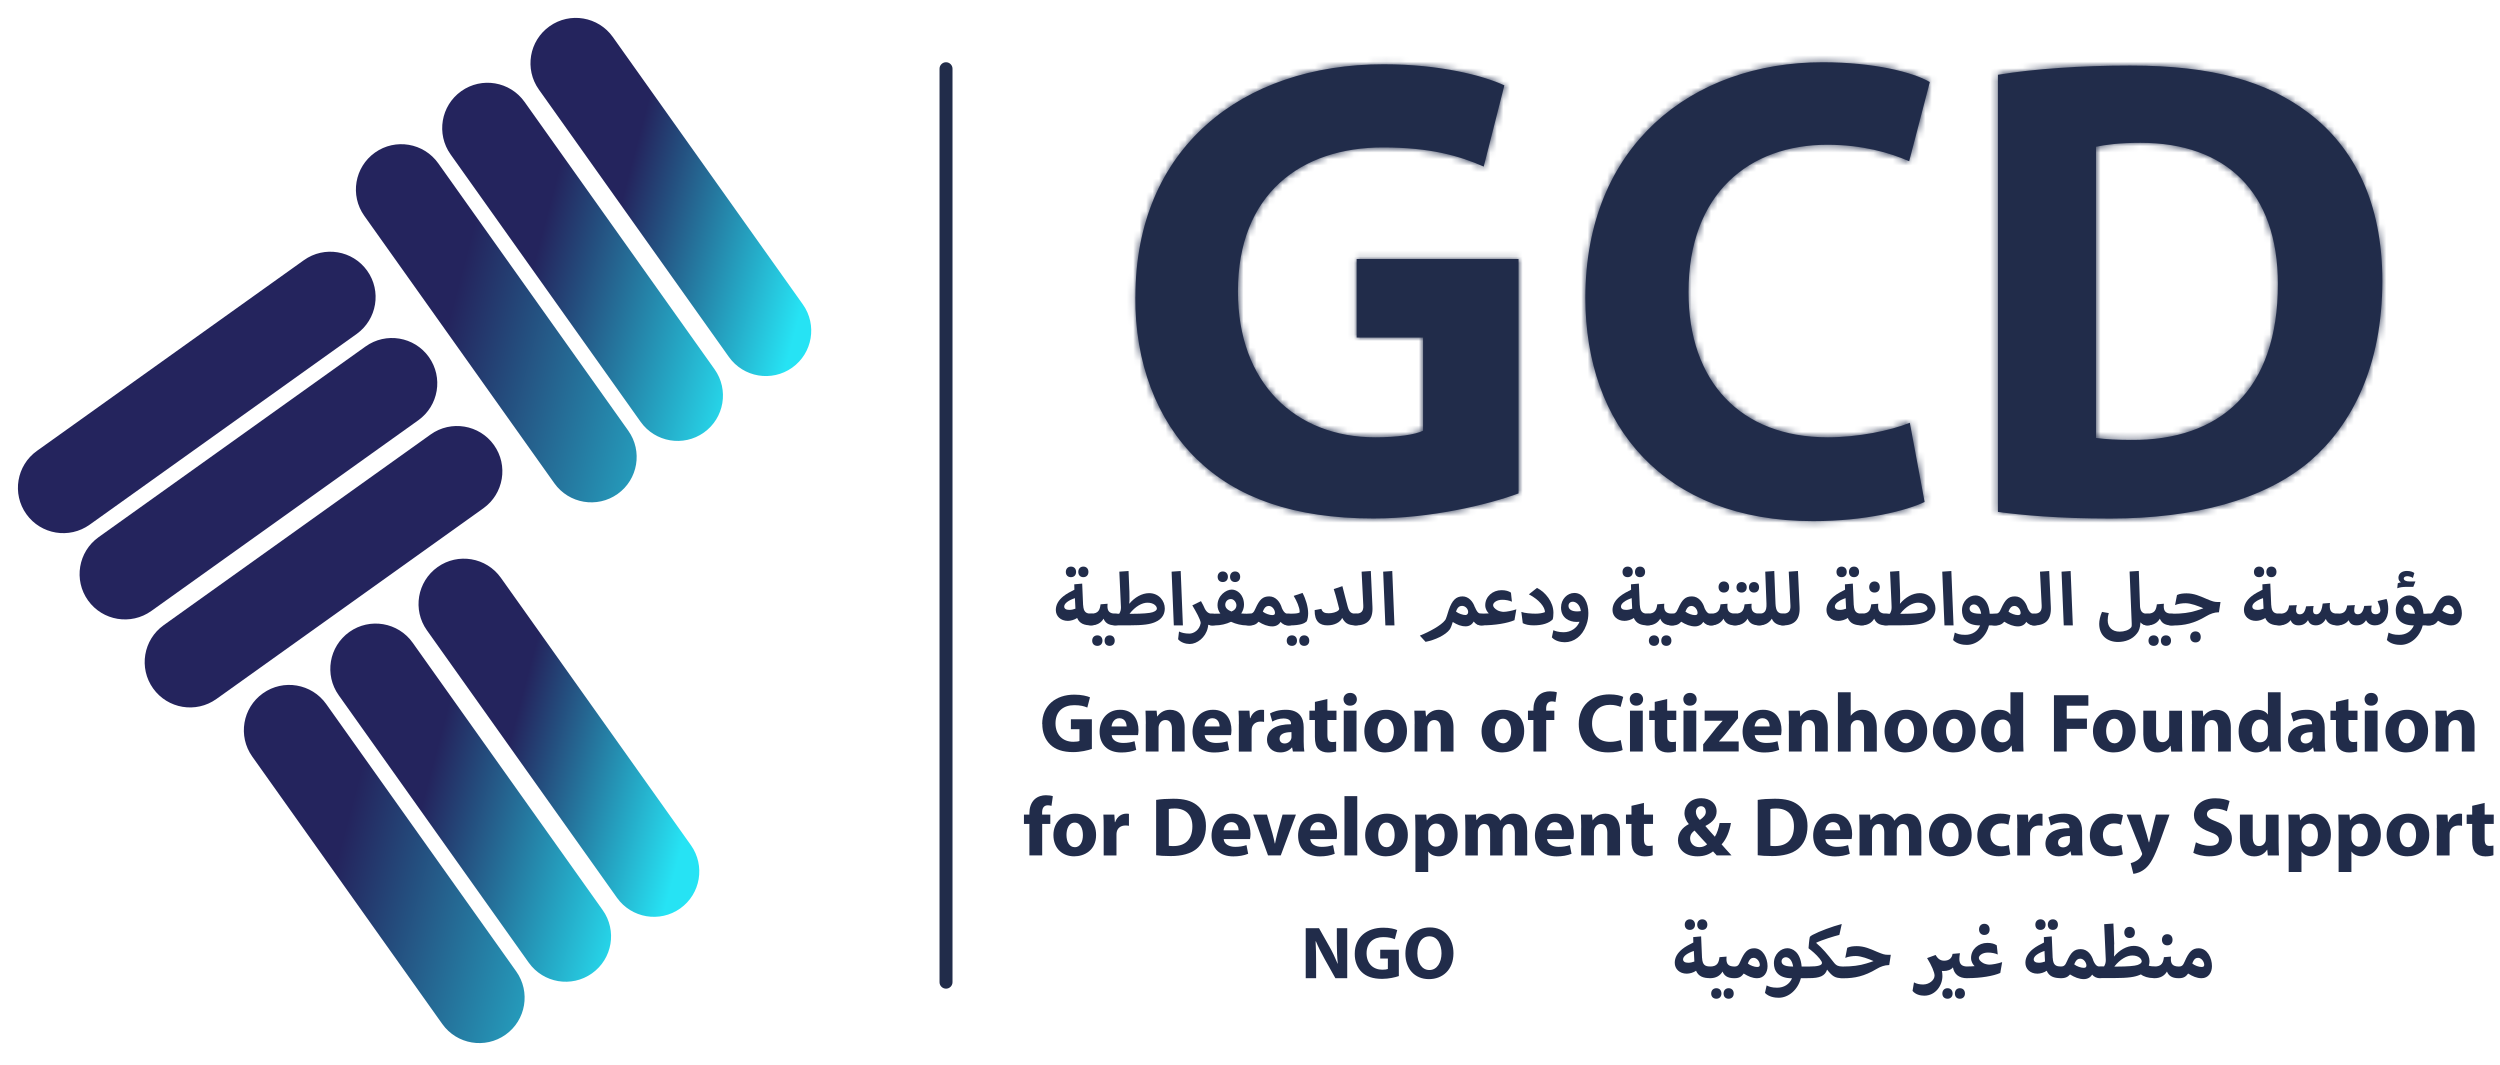 <svg width="385" height="164" viewBox="0 0 385 164" fill="none" xmlns="http://www.w3.org/2000/svg">
<path d="M56.102 33.24L85.368 74.421C87.604 77.567 91.966 78.307 95.11 76.072C98.255 73.837 98.991 69.475 96.755 66.328L67.49 25.148C65.253 22.001 60.891 21.262 57.747 23.496C54.602 25.731 53.866 30.093 56.102 33.24Z" fill="url(#paint0_linear_106_1900)"/>
<path d="M69.391 23.781L98.656 64.961C100.892 68.108 105.254 68.847 108.399 66.613C111.544 64.378 112.28 60.015 110.043 56.869L80.778 15.688C78.542 12.541 74.18 11.802 71.035 14.037C67.891 16.272 67.155 20.634 69.391 23.781Z" fill="url(#paint1_linear_106_1900)"/>
<path d="M82.985 13.79L112.251 54.971C114.487 58.117 118.849 58.857 121.993 56.622C125.138 54.387 125.874 50.025 123.638 46.878L94.373 5.698C92.136 2.551 87.774 1.812 84.63 4.046C81.485 6.281 80.749 10.643 82.985 13.79Z" fill="url(#paint2_linear_106_1900)"/>
<path d="M38.847 116.512L68.112 157.693C70.349 160.839 74.711 161.579 77.855 159.344C81 157.109 81.736 152.747 79.5 149.6L50.234 108.42C47.998 105.273 43.636 104.534 40.492 106.768C37.347 109.003 36.611 113.366 38.847 116.512Z" fill="url(#paint3_linear_106_1900)"/>
<path d="M52.16 107.065L81.425 148.246C83.661 151.392 88.023 152.132 91.168 149.897C94.312 147.662 95.049 143.3 92.812 140.153L63.547 98.973C61.311 95.826 56.949 95.087 53.804 97.321C50.66 99.556 49.923 103.919 52.16 107.065Z" fill="url(#paint4_linear_106_1900)"/>
<path d="M65.746 97.07L95.011 138.251C97.248 141.398 101.61 142.137 104.754 139.902C107.899 137.668 108.635 133.305 106.399 130.158L77.133 88.978C74.897 85.831 70.535 85.092 67.391 87.326C64.246 89.561 63.51 93.924 65.746 97.07Z" fill="url(#paint5_linear_106_1900)"/>
<path d="M46.797 40.068L5.688 69.434C2.547 71.677 1.818 76.041 4.06 79.18C6.303 82.32 10.667 83.045 13.808 80.801L54.917 51.435C58.058 49.191 58.787 44.828 56.544 41.688C54.302 38.549 49.938 37.824 46.797 40.068Z" fill="#24245D"/>
<path d="M56.294 53.356L15.185 82.722C12.044 84.966 11.315 89.329 13.557 92.468C15.8 95.607 20.164 96.333 23.305 94.089L64.414 64.723C67.555 62.479 68.284 58.115 66.042 54.976C63.799 51.837 59.435 51.112 56.294 53.356Z" fill="#24245D"/>
<path d="M66.317 66.909L25.209 96.275C22.067 98.519 21.339 102.883 23.581 106.022C25.823 109.161 30.188 109.887 33.329 107.643L74.438 78.277C77.579 76.033 78.308 71.669 76.065 68.53C73.823 65.391 69.459 64.665 66.317 66.909Z" fill="#24245D"/>
<path d="M145.687 152.255C145.137 152.255 144.687 151.805 144.687 151.255V10.585C144.687 10.035 145.137 9.585 145.687 9.585C146.237 9.585 146.687 10.035 146.687 10.585V151.255C146.687 151.805 146.237 152.255 145.687 152.255Z" fill="#212C4A"/>
<path d="M174.853 45.685C174.853 22.905 191.143 9.895 213.093 9.895C221.733 9.895 228.393 11.625 231.673 13.145L228.493 25.655C224.813 24.025 220.253 22.705 212.993 22.705C200.283 22.705 190.643 29.925 190.643 44.875C190.643 59.005 199.483 67.345 211.803 67.345C215.183 67.345 217.963 66.935 219.153 66.325V51.985H208.923V39.885H233.853V75.985C229.183 77.715 220.343 79.845 211.503 79.845C199.283 79.845 190.443 76.695 184.283 70.695C178.123 64.695 174.743 55.745 174.843 45.685H174.853ZM280.703 9.585C288.553 9.585 294.613 11.115 297.193 12.635L294.013 24.835C291.033 23.515 286.763 22.295 281.393 22.295C269.473 22.295 260.033 29.715 260.033 44.975C260.033 58.705 267.983 67.345 281.493 67.345C286.063 67.345 291.133 66.325 294.113 65.105L296.393 77.305C293.613 78.625 287.353 80.255 279.213 80.255C256.073 80.255 244.143 65.405 244.143 45.885C244.143 22.495 260.433 9.585 280.703 9.585ZM307.683 11.515C313.243 10.595 320.593 10.095 328.043 10.095C340.853 10.095 349.103 12.535 355.563 17.415C362.513 22.705 366.883 31.145 366.883 43.245C366.883 56.365 362.213 65.415 355.753 71.005C348.703 77.005 337.873 79.855 324.963 79.855C317.013 79.855 311.453 79.345 307.683 78.835V11.515ZM328.143 67.755C341.853 67.855 350.793 60.125 350.793 43.755C350.793 29.515 342.743 21.995 329.633 21.995C326.353 21.995 324.173 22.305 322.783 22.605V67.445C324.173 67.645 326.263 67.755 328.143 67.755Z" fill="#212C4A"/>
<mask id="mask0_106_1900" style="mask-type:luminance" maskUnits="userSpaceOnUse" x="174" y="9" width="193" height="72">
<path d="M174.853 45.685C174.853 22.905 191.143 9.895 213.093 9.895C221.733 9.895 228.393 11.625 231.673 13.145L228.493 25.655C224.813 24.025 220.253 22.705 212.993 22.705C200.283 22.705 190.643 29.925 190.643 44.875C190.643 59.005 199.483 67.345 211.803 67.345C215.183 67.345 217.963 66.935 219.153 66.325V51.985H208.923V39.885H233.853V75.985C229.183 77.715 220.343 79.845 211.503 79.845C199.283 79.845 190.443 76.695 184.283 70.695C178.123 64.695 174.743 55.745 174.843 45.685H174.853ZM280.703 9.585C288.553 9.585 294.613 11.115 297.193 12.635L294.013 24.835C291.033 23.515 286.763 22.295 281.393 22.295C269.473 22.295 260.033 29.715 260.033 44.975C260.033 58.705 267.983 67.345 281.493 67.345C286.063 67.345 291.133 66.325 294.113 65.105L296.393 77.305C293.613 78.625 287.353 80.255 279.213 80.255C256.073 80.255 244.143 65.405 244.143 45.885C244.143 22.495 260.433 9.585 280.703 9.585ZM307.683 11.515C313.243 10.595 320.593 10.095 328.043 10.095C340.853 10.095 349.103 12.535 355.563 17.415C362.513 22.705 366.883 31.145 366.883 43.245C366.883 56.365 362.213 65.415 355.753 71.005C348.703 77.005 337.873 79.855 324.963 79.855C317.013 79.855 311.453 79.345 307.683 78.835V11.515ZM328.143 67.755C341.853 67.855 350.793 60.125 350.793 43.755C350.793 29.515 342.743 21.995 329.633 21.995C326.353 21.995 324.173 22.305 322.783 22.605V67.445C324.173 67.645 326.263 67.755 328.143 67.755Z" fill="white"/>
</mask>
<g mask="url(#mask0_106_1900)">
<path d="M408.633 -17.635H-25.367V178.365H408.633V-17.635Z" fill="#212C4A"/>
</g>
<path d="M166.807 93.205C166.867 94.275 167.287 94.505 168.027 94.505C168.477 94.505 169.067 94.715 169.067 95.395C169.067 95.815 168.897 96.305 168.027 96.305C166.987 96.305 166.247 96.035 165.877 95.165C165.477 95.455 164.887 95.615 164.447 95.615C163.327 95.615 162.597 94.885 162.597 93.945C162.597 93.135 162.997 92.445 163.747 91.835C164.207 91.455 164.897 91.095 165.457 90.815L165.437 89.985L166.657 89.875L166.797 93.205H166.807ZM165.537 92.115C164.547 92.445 163.887 92.925 163.887 93.405C163.887 93.735 164.157 93.925 164.697 93.925C165.017 93.925 165.407 93.825 165.617 93.735L165.537 92.115ZM164.137 88.075C164.137 87.575 164.477 87.255 164.927 87.255C165.397 87.255 165.717 87.575 165.717 88.075C165.717 88.575 165.397 88.885 164.927 88.885C164.457 88.885 164.137 88.585 164.137 88.075ZM166.057 88.075C166.057 87.575 166.377 87.255 166.837 87.255C167.297 87.255 167.617 87.575 167.617 88.075C167.617 88.575 167.297 88.885 166.837 88.885C166.377 88.885 166.057 88.585 166.057 88.075Z" fill="#212C4A"/>
<path d="M167.037 95.375C167.037 94.965 167.347 94.505 168.017 94.505C169.167 94.505 169.377 93.915 169.487 93.065L170.567 92.975C170.557 93.105 170.547 93.205 170.547 93.355C170.547 94.035 170.787 94.485 171.737 94.505C172.197 94.505 172.787 94.715 172.787 95.395C172.787 95.815 172.607 96.305 171.737 96.305C170.607 96.305 170.177 95.825 169.947 95.275C169.577 95.905 168.967 96.305 167.997 96.305C167.247 96.305 167.037 95.795 167.037 95.365V95.375ZM169.777 98.665C169.777 99.155 169.457 99.465 168.997 99.465C168.537 99.465 168.197 99.175 168.197 98.665C168.197 98.155 168.537 97.845 168.997 97.845C169.457 97.845 169.777 98.155 169.777 98.665ZM171.667 98.665C171.667 99.155 171.347 99.465 170.887 99.465C170.427 99.465 170.107 99.175 170.107 98.665C170.107 98.155 170.427 97.845 170.887 97.845C171.347 97.845 171.667 98.155 171.667 98.665Z" fill="#212C4A"/>
<path d="M170.797 95.375C170.797 95.055 170.967 94.515 171.737 94.515H172.357C172.447 94.375 172.517 94.215 172.567 94.045C172.657 93.725 172.627 93.335 172.597 92.885L172.377 88.035L173.797 87.935L173.927 91.115C173.957 92.095 173.947 92.705 173.907 92.985C174.717 92.005 175.857 91.345 176.957 91.345C178.507 91.345 179.377 92.575 179.377 93.695C179.377 94.375 179.137 95.295 177.867 95.815C177.137 96.125 176.197 96.305 173.777 96.305H171.747C170.987 96.305 170.807 95.745 170.807 95.365L170.797 95.375ZM174.367 94.525C175.877 94.525 177.107 94.425 177.487 94.285C177.887 94.145 178.157 93.995 178.157 93.705C178.157 93.375 177.727 92.815 176.707 92.815C175.887 92.815 174.847 93.365 173.947 94.525H174.367Z" fill="#212C4A"/>
<path d="M180.427 88.035L181.827 87.935L182.167 96.315H180.767L180.427 88.045V88.035Z" fill="#212C4A"/>
<path d="M184.957 92.585C185.197 93.015 185.407 93.405 185.557 93.775C185.897 94.405 186.307 94.515 186.687 94.515C187.147 94.515 187.737 94.725 187.737 95.405C187.737 95.825 187.557 96.315 186.687 96.315C186.587 96.315 186.287 96.305 186.067 96.185C186.057 96.355 186.037 96.565 185.997 96.685C185.667 98.185 184.327 99.175 183.227 99.175C182.597 99.175 181.847 98.945 181.427 98.445L181.567 97.255C181.967 97.445 182.487 97.575 183.177 97.575C183.797 97.575 184.737 97.055 184.907 95.945C184.877 95.395 184.177 94.185 183.617 93.225L184.957 92.575V92.585Z" fill="#212C4A"/>
<path d="M192.387 94.515C192.847 94.515 193.437 94.725 193.437 95.405C193.437 95.825 193.257 96.315 192.387 96.315H192.057C191.197 96.315 190.337 96.105 189.577 95.755C188.847 96.105 187.977 96.315 187.067 96.315H186.687C185.997 96.315 185.717 95.905 185.717 95.405C185.717 95.065 185.937 94.515 186.687 94.515H186.867C187.167 94.515 187.537 94.515 187.937 94.495C187.647 94.105 187.497 93.675 187.497 93.215C187.497 91.705 188.817 90.795 189.697 90.795C190.527 90.795 191.577 91.575 191.577 93.125C191.577 93.605 191.417 94.065 191.147 94.475C191.487 94.505 191.847 94.515 192.177 94.515H192.387ZM187.517 88.825C187.517 88.325 187.857 88.005 188.307 88.005C188.777 88.005 189.097 88.325 189.097 88.825C189.097 89.325 188.777 89.635 188.307 89.635C187.837 89.635 187.517 89.335 187.517 88.825ZM189.647 94.175C190.107 93.985 190.407 93.675 190.407 93.205C190.407 92.795 190.037 92.255 189.567 92.255C188.997 92.255 188.687 92.705 188.687 93.135C188.687 93.635 189.077 93.955 189.647 94.175ZM189.427 88.825C189.427 88.325 189.747 88.005 190.207 88.005C190.667 88.005 190.987 88.325 190.987 88.825C190.987 89.325 190.667 89.635 190.207 89.635C189.747 89.635 189.427 89.335 189.427 88.825Z" fill="#212C4A"/>
<path d="M192.427 94.515C192.847 94.505 193.077 94.365 193.337 93.725C193.957 92.325 194.467 91.845 195.467 91.845C196.467 91.845 197.147 92.705 197.417 93.665C197.787 94.485 198.117 94.525 198.407 94.525C198.857 94.525 199.447 94.735 199.447 95.415C199.447 95.835 199.277 96.325 198.407 96.325C197.987 96.325 197.507 96.155 197.227 95.765C196.967 96.185 196.527 96.465 195.937 96.465C195.207 96.465 194.497 96.175 193.817 95.745C193.507 96.095 193.167 96.325 192.397 96.325H192.367C191.907 96.325 191.317 96.115 191.317 95.425C191.317 95.015 191.487 94.525 192.357 94.525H192.417L192.427 94.515ZM196.347 94.395C196.347 93.915 195.937 93.315 195.397 93.315C195.047 93.315 194.727 93.495 194.477 94.195C194.857 94.505 195.537 94.725 195.917 94.725C196.177 94.725 196.347 94.655 196.347 94.405V94.395Z" fill="#212C4A"/>
<path d="M197.487 95.385C197.487 95.045 197.677 94.505 198.427 94.505H198.767C199.447 94.505 199.927 94.465 200.147 94.315V94.205C200.147 93.545 199.687 92.535 199.227 91.765L200.587 91.305C201.097 92.245 201.457 93.505 201.457 94.455C201.457 94.865 201.387 95.355 201.227 95.695C200.927 95.965 200.367 96.315 198.547 96.315H198.437C197.677 96.315 197.497 95.765 197.497 95.395L197.487 95.385ZM199.737 98.665C199.737 99.155 199.417 99.465 198.957 99.465C198.497 99.465 198.157 99.175 198.157 98.665C198.157 98.155 198.497 97.845 198.957 97.845C199.417 97.845 199.737 98.155 199.737 98.665ZM201.627 98.665C201.627 99.155 201.307 99.465 200.847 99.465C200.387 99.465 200.087 99.175 200.087 98.665C200.087 98.155 200.397 97.845 200.847 97.845C201.297 97.845 201.627 98.155 201.627 98.665Z" fill="#212C4A"/>
<path d="M203.487 93.765C203.667 94.285 203.967 94.445 204.627 94.445C205.167 94.445 205.807 94.275 206.097 94.015C206.197 93.915 206.247 93.825 206.237 93.765C206.087 93.225 205.827 92.055 205.397 90.715L206.727 90.265C207.017 91.325 207.237 92.355 207.557 93.465C207.817 94.375 208.177 94.505 208.787 94.505C209.237 94.505 209.827 94.715 209.827 95.395C209.827 95.815 209.657 96.305 208.787 96.305C207.487 96.305 207.087 95.855 206.697 95.155C206.407 95.835 205.517 96.305 204.427 96.305C203.267 96.305 202.427 95.745 202.457 93.955L203.487 93.765Z" fill="#212C4A"/>
<path d="M207.817 95.375C207.817 95.025 208.087 94.505 208.787 94.505C209.597 94.505 210.007 94.165 209.947 93.215L209.687 88.035L211.107 87.935L211.357 93.425C211.467 95.435 210.547 96.315 208.787 96.315C208.027 96.315 207.817 95.775 207.817 95.375Z" fill="#212C4A"/>
<path d="M213.007 88.035L214.407 87.935L214.747 96.315H213.347L213.007 88.045V88.035Z" fill="#212C4A"/>
<path d="M227.137 93.495C227.527 94.435 227.787 94.485 228.107 94.515C228.557 94.515 229.147 94.725 229.147 95.405C229.147 95.825 228.977 96.315 228.107 96.315C227.607 96.315 227.207 96.075 226.957 95.715C226.707 96.155 226.297 96.455 225.727 96.455C224.987 96.455 224.417 96.215 223.727 95.785C223.637 96.115 223.407 96.745 223.267 96.925C222.637 97.795 221.007 98.565 219.537 98.845L218.657 97.885C220.117 97.305 221.967 96.295 222.537 95.515C222.717 95.325 222.927 94.475 223.117 93.915C223.627 92.445 224.227 91.845 225.237 91.845C226.147 91.845 226.847 92.625 227.127 93.515L227.137 93.495ZM226.097 94.255C226.097 93.775 225.677 93.305 225.147 93.305C224.807 93.305 224.447 93.485 224.227 94.185C224.607 94.495 225.297 94.715 225.677 94.715C225.937 94.715 226.097 94.505 226.097 94.255Z" fill="#212C4A"/>
<path d="M227.147 95.365C227.147 94.965 227.387 94.505 228.117 94.505H228.207C228.497 94.505 229.007 94.485 229.277 94.465C229.057 94.255 228.727 93.825 228.727 93.205C228.727 91.895 229.847 90.885 231.237 90.885C231.877 90.885 232.357 91.035 232.687 91.265L232.837 92.665C232.467 92.475 231.857 92.365 231.357 92.365C230.477 92.365 229.937 92.815 229.937 93.195C229.937 93.455 230.167 93.725 230.587 93.975C230.837 94.125 231.307 94.225 231.547 94.225C231.977 94.225 232.857 94.065 233.517 93.835L233.227 95.505C232.177 95.975 230.217 96.305 228.217 96.305H228.107C227.327 96.305 227.137 95.755 227.137 95.355L227.147 95.365Z" fill="#212C4A"/>
<path d="M234.297 94.235C234.767 94.425 235.797 94.505 236.477 94.505C237.037 94.505 237.587 94.415 237.927 94.265C237.917 93.485 237.057 92.375 235.447 91.525L236.697 90.535C237.987 91.185 239.227 92.695 239.227 94.365C239.227 94.675 239.197 95.145 239.117 95.385C238.547 95.975 237.527 96.305 236.187 96.305C235.447 96.305 234.887 96.175 234.507 95.965L234.287 94.235H234.297Z" fill="#212C4A"/>
<path d="M239.227 97.055C239.457 97.165 240.017 97.365 240.787 97.365C241.937 97.365 242.857 96.705 243.247 95.755C243.097 95.765 242.917 95.775 242.767 95.775C241.687 95.775 240.397 95.165 240.397 93.565C240.397 92.265 241.377 91.315 242.447 91.315C243.947 91.315 244.607 92.905 244.607 94.405C244.607 95.025 244.537 95.585 244.287 96.265C243.657 98.005 242.357 98.905 240.977 98.905C240.357 98.905 239.477 98.715 238.987 98.155L239.217 97.055H239.227ZM242.847 94.155C243.017 94.155 243.277 94.145 243.457 94.105C243.297 93.025 242.617 92.665 242.227 92.665C241.677 92.665 241.547 93.065 241.547 93.295C241.547 93.935 242.197 94.155 242.857 94.155H242.847Z" fill="#212C4A"/>
<path d="M252.537 93.205C252.597 94.275 253.017 94.505 253.757 94.505C254.207 94.505 254.797 94.715 254.797 95.395C254.797 95.815 254.627 96.305 253.757 96.305C252.717 96.305 251.977 96.035 251.607 95.165C251.207 95.455 250.617 95.615 250.177 95.615C249.057 95.615 248.327 94.885 248.327 93.945C248.327 93.135 248.727 92.445 249.477 91.835C249.937 91.455 250.627 91.095 251.187 90.815L251.167 89.985L252.387 89.875L252.527 93.205H252.537ZM251.277 92.115C250.287 92.445 249.627 92.925 249.627 93.405C249.627 93.735 249.897 93.925 250.437 93.925C250.757 93.925 251.147 93.825 251.357 93.735L251.277 92.115ZM249.867 88.075C249.867 87.575 250.207 87.255 250.657 87.255C251.127 87.255 251.447 87.575 251.447 88.075C251.447 88.575 251.127 88.885 250.657 88.885C250.187 88.885 249.867 88.585 249.867 88.075ZM251.787 88.075C251.787 87.575 252.107 87.255 252.567 87.255C253.027 87.255 253.347 87.575 253.347 88.075C253.347 88.575 253.027 88.885 252.567 88.885C252.107 88.885 251.787 88.585 251.787 88.075Z" fill="#212C4A"/>
<path d="M252.767 95.375C252.767 94.965 253.077 94.505 253.747 94.505C254.897 94.505 255.107 93.915 255.217 93.065L256.297 92.975C256.287 93.105 256.277 93.205 256.277 93.355C256.277 94.035 256.517 94.485 257.467 94.505C257.927 94.505 258.517 94.715 258.517 95.395C258.517 95.815 258.337 96.305 257.467 96.305C256.337 96.305 255.907 95.825 255.677 95.275C255.307 95.905 254.697 96.305 253.727 96.305C252.977 96.305 252.767 95.795 252.767 95.365V95.375ZM255.507 98.665C255.507 99.155 255.187 99.465 254.727 99.465C254.267 99.465 253.927 99.175 253.927 98.665C253.927 98.155 254.267 97.845 254.727 97.845C255.187 97.845 255.507 98.155 255.507 98.665ZM257.397 98.665C257.397 99.155 257.077 99.465 256.617 99.465C256.157 99.465 255.837 99.175 255.837 98.665C255.837 98.155 256.157 97.845 256.617 97.845C257.077 97.845 257.397 98.155 257.397 98.665Z" fill="#212C4A"/>
<path d="M257.517 94.515C257.937 94.505 258.167 94.365 258.427 93.725C259.047 92.325 259.557 91.845 260.557 91.845C261.557 91.845 262.237 92.705 262.507 93.665C262.877 94.485 263.207 94.525 263.497 94.525C263.947 94.525 264.537 94.735 264.537 95.415C264.537 95.835 264.367 96.325 263.497 96.325C263.077 96.325 262.597 96.155 262.317 95.765C262.057 96.185 261.617 96.465 261.027 96.465C260.297 96.465 259.587 96.175 258.907 95.745C258.597 96.095 258.257 96.325 257.487 96.325H257.457C256.997 96.325 256.407 96.115 256.407 95.425C256.407 95.015 256.577 94.525 257.447 94.525H257.507L257.517 94.515ZM261.427 94.395C261.427 93.915 261.017 93.315 260.477 93.315C260.127 93.315 259.807 93.495 259.557 94.195C259.937 94.505 260.617 94.725 260.997 94.725C261.257 94.725 261.427 94.655 261.427 94.405V94.395Z" fill="#212C4A"/>
<path d="M262.507 95.375C262.507 94.965 262.817 94.505 263.487 94.505C264.637 94.505 264.847 93.915 264.957 93.065L266.037 92.975C266.027 93.105 266.017 93.205 266.017 93.355C266.017 94.035 266.257 94.485 267.207 94.505C267.667 94.505 268.257 94.715 268.257 95.395C268.257 95.815 268.077 96.305 267.207 96.305C266.077 96.305 265.647 95.825 265.417 95.275C265.047 95.905 264.437 96.305 263.467 96.305C262.717 96.305 262.507 95.795 262.507 95.365V95.375ZM264.657 90.415C264.657 89.885 264.997 89.545 265.467 89.545C265.967 89.545 266.287 89.885 266.287 90.415C266.287 90.945 265.967 91.255 265.467 91.255C264.997 91.255 264.657 90.935 264.657 90.415Z" fill="#212C4A"/>
<path d="M266.217 95.375C266.217 94.965 266.527 94.505 267.197 94.505C268.347 94.505 268.557 93.915 268.667 93.065L269.747 92.975C269.737 93.105 269.727 93.205 269.727 93.355C269.727 94.035 269.967 94.485 270.917 94.505C271.377 94.505 271.967 94.715 271.967 95.395C271.967 95.815 271.787 96.305 270.917 96.305C269.787 96.305 269.357 95.825 269.127 95.275C268.757 95.905 268.147 96.305 267.177 96.305C266.427 96.305 266.217 95.795 266.217 95.365V95.375ZM267.417 90.445C267.417 89.945 267.757 89.635 268.207 89.635C268.677 89.635 268.997 89.945 268.997 90.445C268.997 90.945 268.677 91.255 268.207 91.255C267.737 91.255 267.417 90.955 267.417 90.445ZM269.337 90.445C269.337 89.945 269.657 89.635 270.117 89.635C270.577 89.635 270.897 89.945 270.897 90.445C270.897 90.945 270.577 91.255 270.117 91.255C269.657 91.255 269.337 90.955 269.337 90.445Z" fill="#212C4A"/>
<path d="M269.927 95.375C269.927 94.965 270.237 94.505 270.907 94.505C271.707 94.505 272.087 94.165 272.037 92.945L271.847 88.035L273.237 87.935L273.427 92.955C273.487 94.145 273.807 94.455 274.567 94.505C275.017 94.505 275.607 94.715 275.607 95.395C275.607 95.805 275.437 96.305 274.567 96.305C273.757 96.305 273.117 95.935 272.867 95.275C272.377 96.035 271.677 96.305 270.897 96.305C270.117 96.305 269.927 95.795 269.927 95.365V95.375Z" fill="#212C4A"/>
<path d="M273.597 95.375C273.597 95.025 273.867 94.505 274.567 94.505C275.377 94.505 275.787 94.165 275.727 93.215L275.467 88.035L276.887 87.935L277.137 93.425C277.247 95.435 276.327 96.315 274.567 96.315C273.807 96.315 273.597 95.775 273.597 95.375Z" fill="#212C4A"/>
<path d="M285.487 93.205C285.547 94.275 285.967 94.505 286.707 94.505C287.157 94.505 287.747 94.715 287.747 95.395C287.747 95.815 287.577 96.305 286.707 96.305C285.667 96.305 284.927 96.035 284.557 95.165C284.157 95.455 283.567 95.615 283.127 95.615C282.007 95.615 281.277 94.885 281.277 93.945C281.277 93.135 281.677 92.445 282.427 91.835C282.887 91.455 283.577 91.095 284.137 90.815L284.117 89.985L285.337 89.875L285.477 93.205H285.487ZM284.217 92.115C283.227 92.445 282.567 92.925 282.567 93.405C282.567 93.735 282.837 93.925 283.377 93.925C283.697 93.925 284.087 93.825 284.297 93.735L284.217 92.115ZM282.817 88.075C282.817 87.575 283.157 87.255 283.607 87.255C284.077 87.255 284.397 87.575 284.397 88.075C284.397 88.575 284.077 88.885 283.607 88.885C283.137 88.885 282.817 88.585 282.817 88.075ZM284.737 88.075C284.737 87.575 285.057 87.255 285.517 87.255C285.977 87.255 286.297 87.575 286.297 88.075C286.297 88.575 285.977 88.885 285.517 88.885C285.057 88.885 284.737 88.585 284.737 88.075Z" fill="#212C4A"/>
<path d="M285.717 95.375C285.717 94.965 286.027 94.505 286.697 94.505C287.847 94.505 288.057 93.915 288.167 93.065L289.247 92.975C289.237 93.105 289.227 93.205 289.227 93.355C289.227 94.035 289.467 94.485 290.417 94.505C290.877 94.505 291.467 94.715 291.467 95.395C291.467 95.815 291.287 96.305 290.417 96.305C289.287 96.305 288.857 95.825 288.627 95.275C288.257 95.905 287.647 96.305 286.677 96.305C285.927 96.305 285.717 95.795 285.717 95.365V95.375ZM287.857 90.415C287.857 89.885 288.197 89.545 288.667 89.545C289.167 89.545 289.487 89.885 289.487 90.415C289.487 90.945 289.167 91.255 288.667 91.255C288.197 91.255 287.857 90.935 287.857 90.415Z" fill="#212C4A"/>
<path d="M289.477 95.375C289.477 95.055 289.647 94.515 290.417 94.515H291.037C291.127 94.375 291.197 94.215 291.247 94.045C291.337 93.725 291.307 93.335 291.287 92.885L291.067 88.035L292.487 87.935L292.607 91.115C292.637 92.095 292.627 92.705 292.587 92.985C293.397 92.005 294.537 91.345 295.637 91.345C297.187 91.345 298.057 92.575 298.057 93.695C298.057 94.375 297.817 95.295 296.547 95.815C295.817 96.125 294.877 96.305 292.457 96.305H290.427C289.667 96.305 289.487 95.745 289.487 95.365L289.477 95.375ZM293.047 94.525C294.557 94.525 295.787 94.425 296.167 94.285C296.567 94.145 296.837 93.995 296.837 93.705C296.837 93.375 296.407 92.815 295.387 92.815C294.567 92.815 293.527 93.365 292.627 94.525H293.047Z" fill="#212C4A"/>
<path d="M299.107 88.035L300.507 87.935L300.847 96.315H299.447L299.107 88.045V88.035Z" fill="#212C4A"/>
<path d="M307.207 94.515C307.667 94.515 308.257 94.725 308.257 95.405C308.257 95.825 308.087 96.315 307.217 96.315H306.297C305.857 98.075 304.427 99.315 302.887 99.315C302.297 99.315 301.367 99.185 300.777 98.565L301.037 97.415C301.407 97.605 301.837 97.765 302.657 97.765C303.707 97.765 304.547 97.245 304.937 96.315C302.747 96.315 302.147 95.125 302.147 93.995C302.147 92.565 303.227 91.695 304.227 91.695C304.957 91.695 306.227 92.215 306.417 94.515H307.207ZM305.097 94.515C304.947 93.545 304.467 93.085 303.987 93.085C303.577 93.085 303.317 93.385 303.317 93.705C303.317 94.075 303.547 94.515 304.957 94.515H305.097Z" fill="#212C4A"/>
<path d="M307.267 94.515C307.687 94.505 307.917 94.365 308.177 93.725C308.797 92.325 309.307 91.845 310.307 91.845C311.307 91.845 311.987 92.705 312.257 93.665C312.627 94.485 312.957 94.525 313.247 94.525C313.697 94.525 314.287 94.735 314.287 95.415C314.287 95.835 314.117 96.325 313.247 96.325C312.827 96.325 312.347 96.155 312.067 95.765C311.807 96.185 311.367 96.465 310.777 96.465C310.047 96.465 309.337 96.175 308.657 95.745C308.347 96.095 308.007 96.325 307.237 96.325H307.207C306.747 96.325 306.157 96.115 306.157 95.425C306.157 95.015 306.327 94.525 307.197 94.525H307.257L307.267 94.515ZM311.177 94.395C311.177 93.915 310.767 93.315 310.227 93.315C309.877 93.315 309.557 93.495 309.307 94.195C309.687 94.505 310.367 94.725 310.747 94.725C311.007 94.725 311.177 94.655 311.177 94.405V94.395Z" fill="#212C4A"/>
<path d="M312.287 95.375C312.287 95.025 312.557 94.505 313.257 94.505C314.067 94.505 314.477 94.165 314.417 93.215L314.157 88.035L315.577 87.935L315.827 93.425C315.937 95.435 315.017 96.315 313.257 96.315C312.497 96.315 312.287 95.775 312.287 95.375Z" fill="#212C4A"/>
<path d="M317.477 88.035L318.877 87.935L319.217 96.315H317.817L317.477 88.045V88.035Z" fill="#212C4A"/>
<path d="M329.567 93.475C329.677 94.465 330.267 94.515 330.697 94.515C331.157 94.515 331.747 94.725 331.747 95.405C331.747 95.825 331.567 96.315 330.697 96.315C330.427 96.315 329.957 96.245 329.637 95.835C329.587 96.695 329.387 97.215 329.097 97.545C328.387 98.495 327.227 98.865 326.167 98.865C324.577 98.865 323.277 97.905 323.277 96.075C323.277 95.555 323.427 94.865 323.707 94.235L324.757 94.415C324.627 94.855 324.587 95.205 324.587 95.525C324.587 96.565 325.247 97.275 326.437 97.275C327.097 97.275 327.857 97.055 328.197 96.615C328.287 96.505 328.297 96.315 328.287 96.065L327.957 88.015L329.377 87.925L329.567 93.465V93.475Z" fill="#212C4A"/>
<path d="M329.707 95.375C329.707 94.965 330.017 94.505 330.687 94.505C331.837 94.505 332.047 93.915 332.157 93.065L333.237 92.975C333.227 93.105 333.217 93.205 333.217 93.355C333.217 94.035 333.457 94.485 334.407 94.505C334.867 94.505 335.457 94.715 335.457 95.395C335.457 95.815 335.277 96.305 334.407 96.305C333.277 96.305 332.847 95.825 332.617 95.275C332.247 95.905 331.637 96.305 330.667 96.305C329.917 96.305 329.707 95.795 329.707 95.365V95.375ZM332.447 98.665C332.447 99.155 332.127 99.465 331.667 99.465C331.207 99.465 330.867 99.175 330.867 98.665C330.867 98.155 331.207 97.845 331.667 97.845C332.127 97.845 332.447 98.155 332.447 98.665ZM334.337 98.665C334.337 99.155 334.017 99.465 333.557 99.465C333.097 99.465 332.777 99.175 332.777 98.665C332.777 98.155 333.097 97.845 333.557 97.845C334.017 97.845 334.337 98.155 334.337 98.665Z" fill="#212C4A"/>
<path d="M333.437 95.415C333.437 94.955 333.727 94.515 334.407 94.515H334.637C335.957 94.515 337.207 94.365 338.197 94.045C338.747 93.885 339.007 93.785 339.317 93.675C338.527 93.335 337.407 92.895 336.577 92.895C336.097 92.895 335.477 92.965 334.957 93.185L335.257 91.635C335.657 91.425 336.257 91.375 336.727 91.375C337.877 91.375 338.807 91.795 339.827 92.245C340.737 92.625 341.027 92.705 341.447 92.705H341.957L341.717 94.295H341.627C341.047 94.295 340.377 94.525 339.777 94.885C337.897 96.015 336.397 96.325 334.627 96.325H334.397C333.807 96.325 333.427 95.985 333.427 95.425L333.437 95.415ZM338.917 98.095C338.917 98.625 338.597 98.935 338.097 98.935C337.627 98.935 337.287 98.615 337.287 98.095C337.287 97.575 337.627 97.235 338.097 97.235C338.597 97.235 338.917 97.565 338.917 98.095Z" fill="#212C4A"/>
<path d="M349.777 93.205C349.837 94.275 350.257 94.505 350.997 94.505C351.447 94.505 352.037 94.715 352.037 95.395C352.037 95.815 351.867 96.305 350.997 96.305C349.957 96.305 349.217 96.035 348.847 95.165C348.447 95.455 347.857 95.615 347.417 95.615C346.297 95.615 345.567 94.885 345.567 93.945C345.567 93.135 345.967 92.445 346.717 91.835C347.177 91.455 347.867 91.095 348.427 90.815L348.407 89.985L349.627 89.875L349.767 93.205H349.777ZM348.507 92.115C347.517 92.445 346.857 92.925 346.857 93.405C346.857 93.735 347.127 93.925 347.667 93.925C347.987 93.925 348.377 93.825 348.587 93.735L348.507 92.115ZM347.107 88.075C347.107 87.575 347.447 87.255 347.897 87.255C348.367 87.255 348.687 87.575 348.687 88.075C348.687 88.575 348.367 88.885 347.897 88.885C347.427 88.885 347.107 88.585 347.107 88.075ZM349.017 88.075C349.017 87.575 349.337 87.255 349.797 87.255C350.257 87.255 350.577 87.575 350.577 88.075C350.577 88.575 350.257 88.885 349.797 88.885C349.337 88.885 349.017 88.585 349.017 88.075Z" fill="#212C4A"/>
<path d="M350.037 95.415C350.037 94.915 350.307 94.515 350.997 94.515C351.947 94.515 352.367 94.225 352.527 93.235L353.727 93.195C353.707 93.285 353.627 93.495 353.607 93.705C353.547 94.205 353.677 94.605 354.157 94.605C354.587 94.605 354.947 94.395 355.137 93.375L356.297 93.325C356.267 93.505 356.237 93.615 356.227 93.795C356.157 94.435 356.387 94.605 356.717 94.605C357.337 94.605 357.587 93.825 357.697 92.945L358.817 92.855C358.807 93.005 358.787 93.045 358.787 93.285C358.777 94.035 359.007 94.505 359.967 94.505C360.407 94.505 361.017 94.715 361.017 95.395C361.017 95.815 360.837 96.305 359.967 96.305C359.247 96.305 358.527 96.145 358.167 95.315C357.857 95.935 357.287 96.305 356.647 96.305C355.907 96.305 355.597 95.935 355.427 95.505C355.097 96.035 354.637 96.305 353.957 96.305C353.227 96.305 352.897 95.875 352.757 95.505C352.407 95.995 351.777 96.305 351.007 96.305C350.237 96.305 350.047 95.795 350.047 95.405L350.037 95.415Z" fill="#212C4A"/>
<path d="M358.977 95.415C358.977 94.915 359.267 94.515 359.947 94.515C360.897 94.515 361.307 94.245 361.467 93.245L362.667 93.185C362.617 93.345 362.587 93.475 362.567 93.685C362.497 94.215 362.597 94.595 363.107 94.595C363.617 94.595 363.937 94.195 364.087 93.315L365.247 93.265C365.217 93.435 365.187 93.555 365.177 93.725C365.127 94.395 365.437 94.595 365.897 94.595C366.217 94.595 366.577 94.385 366.577 94.005C366.577 93.625 366.317 92.965 366.147 92.555L367.527 92.235C367.687 92.615 367.787 93.175 367.787 93.795C367.787 95.435 366.877 96.305 365.737 96.305C364.957 96.305 364.567 95.885 364.367 95.515C364.057 96.035 363.567 96.305 362.917 96.305C362.137 96.305 361.857 95.915 361.687 95.515C361.337 96.005 360.717 96.305 359.947 96.305C359.177 96.305 358.977 95.795 358.977 95.405V95.415Z" fill="#212C4A"/>
<path d="M374.007 94.515C374.467 94.515 375.057 94.725 375.057 95.405C375.057 95.825 374.887 96.315 374.017 96.315H373.097C372.657 98.075 371.227 99.315 369.687 99.315C369.097 99.315 368.167 99.185 367.577 98.565L367.837 97.415C368.207 97.605 368.637 97.765 369.457 97.765C370.507 97.765 371.347 97.245 371.737 96.315C369.547 96.315 368.947 95.125 368.947 93.995C368.947 92.565 370.027 91.695 371.027 91.695C371.757 91.695 373.027 92.215 373.217 94.515H374.007ZM370.707 90.375C370.077 90.375 369.587 90.425 369.177 90.595L369.257 89.835C369.387 89.755 369.597 89.695 369.747 89.685C369.567 89.545 369.357 89.365 369.357 88.985C369.357 88.235 370.017 87.925 370.657 87.925C371.237 87.925 371.637 88.095 371.807 88.255L371.587 89.005C371.367 88.835 370.967 88.735 370.717 88.735C370.397 88.735 370.177 88.895 370.177 89.075C370.177 89.365 370.497 89.545 371.067 89.545H371.977L371.647 90.375H370.687H370.707ZM371.897 94.515C371.747 93.545 371.267 93.085 370.787 93.085C370.377 93.085 370.117 93.385 370.117 93.705C370.117 94.075 370.347 94.515 371.757 94.515H371.897Z" fill="#212C4A"/>
<path d="M372.957 95.415C372.957 95.005 373.137 94.515 374.007 94.515H374.037C374.537 94.515 374.707 94.335 374.957 93.725C375.577 92.295 376.087 91.705 377.087 91.705C378.417 91.705 379.127 93.215 379.127 94.455C379.127 95.445 378.577 96.315 377.527 96.315C376.787 96.315 376.147 96.025 375.457 95.595C375.157 95.985 374.877 96.315 374.027 96.315H373.977C373.537 96.315 372.927 96.105 372.927 95.415H372.957ZM377.527 94.575C377.797 94.575 377.957 94.505 377.957 94.255C377.957 93.775 377.537 93.175 377.007 93.175C376.657 93.175 376.357 93.355 376.117 94.055C376.487 94.365 377.147 94.585 377.517 94.585L377.527 94.575Z" fill="#212C4A"/>
<path d="M160.497 111.505C160.497 108.625 162.607 106.975 165.447 106.975C166.567 106.975 167.427 107.195 167.857 107.385L167.447 108.965C166.967 108.755 166.377 108.595 165.437 108.595C163.787 108.595 162.547 109.505 162.547 111.395C162.547 113.185 163.687 114.235 165.287 114.235C165.727 114.235 166.087 114.185 166.237 114.105V112.295H164.917V110.765H168.147V115.335C167.547 115.555 166.397 115.825 165.257 115.825C163.677 115.825 162.527 115.425 161.737 114.665C160.937 113.905 160.507 112.775 160.517 111.495L160.497 111.505Z" fill="#212C4A"/>
<path d="M172.507 109.305C174.537 109.305 175.327 110.885 175.327 112.445C175.327 112.795 175.277 113.075 175.247 113.215H171.197C171.257 114.025 172.057 114.415 172.977 114.415C173.647 114.415 174.177 114.325 174.717 114.145L174.977 115.485C174.337 115.745 173.537 115.885 172.697 115.885C170.557 115.885 169.337 114.635 169.337 112.665C169.337 111.075 170.327 109.305 172.517 109.305H172.507ZM173.497 111.875C173.497 111.415 173.277 110.605 172.387 110.605C171.567 110.605 171.227 111.365 171.177 111.875H173.497Z" fill="#212C4A"/>
<path d="M176.457 111.455C176.457 110.665 176.427 110.015 176.407 109.445H178.117L178.207 110.325H178.247C178.507 109.915 179.137 109.305 180.187 109.305C181.477 109.305 182.437 110.155 182.437 112.005V115.735H180.477V112.245C180.477 111.435 180.177 110.885 179.487 110.885C178.947 110.885 178.627 111.255 178.497 111.615C178.447 111.735 178.417 111.925 178.417 112.105V115.735H176.447V111.455H176.457Z" fill="#212C4A"/>
<path d="M186.827 109.305C188.857 109.305 189.647 110.885 189.647 112.445C189.647 112.795 189.597 113.075 189.567 113.215H185.517C185.577 114.025 186.377 114.415 187.287 114.415C187.957 114.415 188.487 114.325 189.027 114.145L189.287 115.485C188.647 115.745 187.847 115.885 187.007 115.885C184.867 115.885 183.647 114.635 183.647 112.665C183.647 111.075 184.637 109.305 186.827 109.305ZM187.817 111.875C187.817 111.415 187.597 110.605 186.707 110.605C185.887 110.605 185.547 111.365 185.497 111.875H187.807H187.817Z" fill="#212C4A"/>
<path d="M190.787 111.515C190.787 110.585 190.777 109.985 190.737 109.445H192.417L192.497 110.605H192.547C192.867 109.675 193.627 109.305 194.247 109.305C194.427 109.305 194.517 109.305 194.667 109.335V111.175C194.517 111.145 194.347 111.125 194.127 111.125C193.417 111.125 192.917 111.515 192.787 112.115C192.757 112.245 192.747 112.405 192.747 112.555V115.745H190.777V111.525L190.787 111.515Z" fill="#212C4A"/>
<path d="M198.817 111.545V111.455C198.817 111.125 198.637 110.645 197.657 110.645C197.017 110.645 196.357 110.875 195.937 111.125L195.577 109.875C196.017 109.615 196.877 109.305 198.017 109.305C200.117 109.305 200.767 110.545 200.767 112.015V114.205C200.767 114.805 200.807 115.375 200.867 115.735H199.107L198.987 115.115H198.947C198.537 115.605 197.897 115.875 197.147 115.875C195.877 115.875 195.117 114.965 195.117 113.955C195.117 112.305 196.587 111.535 198.807 111.535L198.817 111.545ZM197.847 114.495C198.327 114.495 198.727 114.175 198.847 113.775C198.887 113.685 198.887 113.555 198.887 113.455V112.745C197.847 112.755 197.057 113.005 197.057 113.745C197.057 114.245 197.387 114.495 197.837 114.495H197.847Z" fill="#212C4A"/>
<path d="M202.497 113.455V110.885H201.647V109.445H202.497V108.095L204.417 107.645V109.445H205.817V110.885H204.417V113.165C204.417 113.925 204.597 114.275 205.177 114.275C205.437 114.275 205.627 114.245 205.767 114.215V115.705C205.517 115.795 205.057 115.885 204.517 115.885C203.877 115.885 203.347 115.665 203.027 115.335C202.667 114.965 202.497 114.375 202.497 113.475V113.455Z" fill="#212C4A"/>
<path d="M206.897 107.695C206.897 107.125 207.307 106.705 207.927 106.705C208.547 106.705 208.957 107.125 208.957 107.695C208.967 108.235 208.557 108.675 207.907 108.675C207.287 108.675 206.907 108.235 206.907 107.695H206.897ZM206.937 109.445H208.907V115.735H206.937V109.445Z" fill="#212C4A"/>
<path d="M213.467 109.305C215.357 109.305 216.677 110.565 216.677 112.585C216.677 114.935 214.877 115.875 213.307 115.875C211.507 115.875 210.107 114.665 210.107 112.595C210.107 110.525 211.607 109.305 213.467 109.305ZM213.397 114.475C214.247 114.475 214.657 113.635 214.657 112.605C214.657 111.715 214.347 110.685 213.397 110.685C212.447 110.685 212.127 111.715 212.127 112.585C212.127 113.585 212.537 114.465 213.397 114.465V114.475Z" fill="#212C4A"/>
<path d="M217.857 111.455C217.857 110.665 217.827 110.015 217.807 109.445H219.517L219.607 110.325H219.647C219.907 109.915 220.537 109.305 221.587 109.305C222.877 109.305 223.837 110.155 223.837 112.005V115.735H221.877V112.245C221.877 111.435 221.577 110.885 220.887 110.885C220.347 110.885 220.027 111.255 219.897 111.615C219.847 111.735 219.817 111.925 219.817 112.105V115.735H217.847V111.455H217.857Z" fill="#212C4A"/>
<path d="M231.517 109.305C233.407 109.305 234.727 110.565 234.727 112.585C234.727 114.935 232.927 115.875 231.357 115.875C229.557 115.875 228.157 114.665 228.157 112.595C228.157 110.525 229.657 109.305 231.517 109.305ZM231.457 114.475C232.307 114.475 232.717 113.635 232.717 112.605C232.717 111.715 232.407 110.685 231.457 110.685C230.507 110.685 230.187 111.715 230.187 112.585C230.187 113.585 230.597 114.465 231.457 114.465V114.475Z" fill="#212C4A"/>
<path d="M236.147 110.885H235.307V109.445H236.147V109.205C236.147 108.445 236.377 107.625 236.947 107.095C237.447 106.635 238.107 106.465 238.687 106.465C239.127 106.465 239.527 106.525 239.757 106.615L239.547 108.105C239.377 108.055 239.217 108.015 238.997 108.015C238.357 108.015 238.107 108.465 238.107 109.125V109.445H239.367V110.885H238.117V115.735H236.147V110.885Z" fill="#212C4A"/>
<path d="M247.837 106.935C248.857 106.935 249.637 107.125 249.977 107.325L249.567 108.865C249.177 108.695 248.627 108.545 247.937 108.545C246.397 108.545 245.177 109.485 245.177 111.415C245.177 113.155 246.207 114.245 247.957 114.245C248.547 114.245 249.207 114.115 249.587 113.965L249.887 115.505C249.527 115.675 248.717 115.875 247.667 115.875C244.667 115.875 243.127 113.995 243.127 111.525C243.127 108.565 245.237 106.935 247.857 106.935H247.837Z" fill="#212C4A"/>
<path d="M250.977 107.695C250.977 107.125 251.387 106.705 252.007 106.705C252.627 106.705 253.037 107.125 253.037 107.695C253.047 108.235 252.637 108.675 251.987 108.675C251.367 108.675 250.987 108.235 250.987 107.695H250.977ZM251.017 109.445H252.987V115.735H251.017V109.445Z" fill="#212C4A"/>
<path d="M254.827 113.455V110.885H253.977V109.445H254.827V108.095L256.747 107.645V109.445H258.147V110.885H256.747V113.165C256.747 113.925 256.927 114.275 257.507 114.275C257.767 114.275 257.957 114.245 258.097 114.215V115.705C257.847 115.795 257.387 115.885 256.847 115.885C256.207 115.885 255.677 115.665 255.357 115.335C254.997 114.965 254.827 114.375 254.827 113.475V113.455Z" fill="#212C4A"/>
<path d="M259.227 107.695C259.227 107.125 259.637 106.705 260.257 106.705C260.877 106.705 261.287 107.125 261.287 107.695C261.297 108.235 260.887 108.675 260.237 108.675C259.617 108.675 259.237 108.235 259.237 107.695H259.227ZM259.257 109.445H261.227V115.735H259.257V109.445Z" fill="#212C4A"/>
<path d="M262.297 114.615L264.277 112.135C264.637 111.725 264.907 111.405 265.267 111.025V110.995H262.517V109.435H267.657V110.615L265.767 112.985C265.417 113.395 265.097 113.795 264.737 114.145V114.185H267.757V115.725H262.287V114.605L262.297 114.615Z" fill="#212C4A"/>
<path d="M271.537 109.305C273.567 109.305 274.357 110.885 274.357 112.445C274.357 112.795 274.307 113.075 274.277 113.215H270.227C270.287 114.025 271.087 114.415 271.997 114.415C272.667 114.415 273.197 114.325 273.737 114.145L273.997 115.485C273.357 115.745 272.557 115.885 271.717 115.885C269.577 115.885 268.357 114.635 268.357 112.665C268.357 111.075 269.347 109.305 271.537 109.305ZM272.527 111.875C272.527 111.415 272.307 110.605 271.417 110.605C270.597 110.605 270.257 111.365 270.207 111.875H272.527Z" fill="#212C4A"/>
<path d="M275.497 111.455C275.497 110.665 275.467 110.015 275.447 109.445H277.157L277.247 110.325H277.287C277.547 109.915 278.177 109.305 279.227 109.305C280.517 109.305 281.477 110.155 281.477 112.005V115.735H279.517V112.245C279.517 111.435 279.217 110.885 278.527 110.885C277.987 110.885 277.667 111.255 277.537 111.615C277.487 111.735 277.457 111.925 277.457 112.105V115.735H275.487V111.455H275.497Z" fill="#212C4A"/>
<path d="M283.037 106.605H285.007V110.205H285.037C285.247 109.925 285.517 109.705 285.807 109.545C286.097 109.385 286.467 109.305 286.827 109.305C288.077 109.305 289.027 110.165 289.027 112.075V115.745H287.067V112.285C287.067 111.465 286.787 110.895 286.047 110.895C285.537 110.895 285.207 111.225 285.067 111.575C285.027 111.705 285.007 111.875 285.007 112.015V115.745H283.037V106.615V106.605Z" fill="#212C4A"/>
<path d="M293.577 109.305C295.467 109.305 296.787 110.565 296.787 112.585C296.787 114.935 294.987 115.875 293.417 115.875C291.617 115.875 290.217 114.665 290.217 112.595C290.217 110.525 291.717 109.305 293.577 109.305ZM293.517 114.475C294.367 114.475 294.777 113.635 294.777 112.605C294.777 111.715 294.467 110.685 293.517 110.685C292.567 110.685 292.247 111.715 292.247 112.585C292.247 113.585 292.657 114.465 293.517 114.465V114.475Z" fill="#212C4A"/>
<path d="M301.017 109.305C302.907 109.305 304.237 110.565 304.237 112.585C304.237 114.935 302.437 115.875 300.867 115.875C299.067 115.875 297.667 114.665 297.667 112.595C297.667 110.525 299.167 109.305 301.027 109.305H301.017ZM300.957 114.475C301.807 114.475 302.217 113.635 302.217 112.605C302.217 111.715 301.907 110.685 300.957 110.685C300.007 110.685 299.687 111.715 299.687 112.585C299.687 113.585 300.097 114.465 300.957 114.465V114.475Z" fill="#212C4A"/>
<path d="M307.907 109.305C308.697 109.305 309.297 109.575 309.577 110.015H309.607V106.605H311.567V113.855C311.567 114.575 311.597 115.325 311.617 115.735H309.867L309.787 114.825H309.757C309.357 115.535 308.587 115.875 307.787 115.875C306.297 115.875 305.097 114.605 305.097 112.645C305.087 110.535 306.407 109.305 307.897 109.305H307.907ZM308.427 114.315C308.997 114.315 309.447 113.925 309.557 113.375C309.597 113.235 309.607 113.095 309.607 112.925V112.115C309.607 111.995 309.597 111.865 309.567 111.745C309.467 111.235 309.037 110.805 308.437 110.805C307.547 110.805 307.097 111.605 307.097 112.585C307.097 113.655 307.607 114.325 308.427 114.325V114.315Z" fill="#212C4A"/>
<path d="M316.307 107.065H321.607V108.675H318.277V110.665H321.387V112.245H318.277V115.735H316.307V107.065Z" fill="#212C4A"/>
<path d="M325.677 109.305C327.567 109.305 328.887 110.565 328.887 112.585C328.887 114.935 327.087 115.875 325.517 115.875C323.717 115.875 322.317 114.665 322.317 112.595C322.317 110.525 323.817 109.305 325.677 109.305ZM325.617 114.475C326.467 114.475 326.877 113.635 326.877 112.605C326.877 111.715 326.567 110.685 325.617 110.685C324.667 110.685 324.347 111.715 324.347 112.585C324.347 113.585 324.757 114.465 325.617 114.465V114.475Z" fill="#212C4A"/>
<path d="M330.067 109.445H332.037V112.815C332.037 113.725 332.307 114.295 333.017 114.295C333.547 114.295 333.867 113.945 333.997 113.615C334.037 113.495 334.057 113.355 334.057 113.195V109.455H336.027V113.735C336.027 114.545 336.057 115.215 336.077 115.745H334.367L334.277 114.855H334.247C333.967 115.295 333.387 115.885 332.267 115.885C331.017 115.885 330.067 115.135 330.067 113.145V109.455V109.445Z" fill="#212C4A"/>
<path d="M337.567 111.455C337.567 110.665 337.537 110.015 337.517 109.445H339.227L339.317 110.325H339.357C339.617 109.915 340.247 109.305 341.297 109.305C342.587 109.305 343.547 110.155 343.547 112.005V115.735H341.587V112.245C341.587 111.435 341.287 110.885 340.597 110.885C340.057 110.885 339.737 111.255 339.607 111.615C339.557 111.735 339.527 111.925 339.527 112.105V115.735H337.557V111.455H337.567Z" fill="#212C4A"/>
<path d="M347.557 109.305C348.347 109.305 348.947 109.575 349.227 110.015H349.257V106.605H351.217V113.855C351.217 114.575 351.247 115.325 351.267 115.735H349.517L349.437 114.825H349.407C349.007 115.535 348.237 115.875 347.437 115.875C345.947 115.875 344.747 114.605 344.747 112.645C344.737 110.535 346.057 109.305 347.547 109.305H347.557ZM348.077 114.315C348.647 114.315 349.097 113.925 349.207 113.375C349.247 113.235 349.257 113.095 349.257 112.925V112.115C349.257 111.995 349.247 111.865 349.217 111.745C349.117 111.235 348.687 110.805 348.087 110.805C347.197 110.805 346.747 111.605 346.747 112.585C346.747 113.655 347.257 114.325 348.077 114.325V114.315Z" fill="#212C4A"/>
<path d="M356.057 111.545V111.455C356.057 111.125 355.877 110.645 354.897 110.645C354.257 110.645 353.597 110.875 353.177 111.125L352.817 109.875C353.257 109.615 354.117 109.305 355.257 109.305C357.357 109.305 358.007 110.545 358.007 112.015V114.205C358.007 114.805 358.047 115.375 358.107 115.735H356.347L356.227 115.115H356.187C355.777 115.605 355.137 115.875 354.387 115.875C353.117 115.875 352.357 114.965 352.357 113.955C352.357 112.305 353.827 111.535 356.047 111.535L356.057 111.545ZM355.087 114.495C355.567 114.495 355.967 114.175 356.087 113.775C356.127 113.685 356.127 113.555 356.127 113.455V112.745C355.087 112.755 354.297 113.005 354.297 113.745C354.297 114.245 354.627 114.495 355.077 114.495H355.087Z" fill="#212C4A"/>
<path d="M359.737 113.455V110.885H358.887V109.445H359.737V108.095L361.657 107.645V109.445H363.057V110.885H361.657V113.165C361.657 113.925 361.837 114.275 362.417 114.275C362.677 114.275 362.867 114.245 363.007 114.215V115.705C362.757 115.795 362.297 115.885 361.757 115.885C361.117 115.885 360.587 115.665 360.267 115.335C359.907 114.965 359.737 114.375 359.737 113.475V113.455Z" fill="#212C4A"/>
<path d="M364.137 107.695C364.137 107.125 364.547 106.705 365.167 106.705C365.787 106.705 366.197 107.125 366.197 107.695C366.207 108.235 365.797 108.675 365.147 108.675C364.527 108.675 364.147 108.235 364.147 107.695H364.137ZM364.177 109.445H366.147V115.735H364.177V109.445Z" fill="#212C4A"/>
<path d="M370.707 109.305C372.597 109.305 373.927 110.565 373.927 112.585C373.927 114.935 372.127 115.875 370.557 115.875C368.757 115.875 367.357 114.665 367.357 112.595C367.357 110.525 368.857 109.305 370.717 109.305H370.707ZM370.637 114.475C371.487 114.475 371.897 113.635 371.897 112.605C371.897 111.715 371.587 110.685 370.637 110.685C369.687 110.685 369.367 111.715 369.367 112.585C369.367 113.585 369.777 114.465 370.637 114.465V114.475Z" fill="#212C4A"/>
<path d="M375.097 111.455C375.097 110.665 375.067 110.015 375.047 109.445H376.757L376.847 110.325H376.887C377.147 109.915 377.777 109.305 378.827 109.305C380.117 109.305 381.077 110.155 381.077 112.005V115.735H379.117V112.245C379.117 111.435 378.817 110.885 378.127 110.885C377.587 110.885 377.267 111.255 377.137 111.615C377.087 111.735 377.057 111.925 377.057 112.105V115.735H375.087V111.455H375.097Z" fill="#212C4A"/>
<path d="M158.527 126.885H157.687V125.445H158.527V125.205C158.527 124.445 158.757 123.625 159.327 123.095C159.827 122.635 160.487 122.465 161.067 122.465C161.507 122.465 161.907 122.525 162.137 122.615L161.927 124.105C161.757 124.055 161.597 124.015 161.377 124.015C160.737 124.015 160.487 124.465 160.487 125.125V125.445H161.747V126.885H160.497V131.735H158.527V126.885Z" fill="#212C4A"/>
<path d="M165.577 125.305C167.467 125.305 168.797 126.565 168.797 128.585C168.797 130.935 166.997 131.875 165.427 131.875C163.627 131.875 162.227 130.665 162.227 128.595C162.227 126.525 163.737 125.305 165.587 125.305H165.577ZM165.507 130.475C166.357 130.475 166.767 129.635 166.767 128.605C166.767 127.715 166.457 126.685 165.507 126.685C164.557 126.685 164.237 127.715 164.237 128.585C164.237 129.585 164.647 130.465 165.507 130.465V130.475Z" fill="#212C4A"/>
<path d="M169.967 127.515C169.967 126.585 169.957 125.985 169.917 125.445H171.607L171.687 126.605H171.737C172.057 125.675 172.817 125.305 173.437 125.305C173.617 125.305 173.707 125.305 173.857 125.335V127.175C173.707 127.145 173.537 127.125 173.317 127.125C172.607 127.125 172.107 127.515 171.977 128.115C171.947 128.245 171.937 128.405 171.937 128.555V131.745H169.967V127.525V127.515Z" fill="#212C4A"/>
<path d="M178.047 123.185C178.767 123.065 179.717 123.005 180.687 123.005C182.347 123.005 183.417 123.315 184.247 123.935C185.147 124.605 185.717 125.675 185.717 127.205C185.717 128.865 185.117 130.005 184.277 130.715C183.367 131.475 181.957 131.835 180.287 131.835C179.257 131.835 178.537 131.775 178.047 131.705V123.195V123.185ZM180.697 130.295C182.467 130.305 183.627 129.335 183.627 127.255C183.627 125.455 182.587 124.505 180.887 124.505C180.467 124.505 180.177 124.545 179.997 124.585V130.255C180.177 130.285 180.447 130.295 180.687 130.295H180.697Z" fill="#212C4A"/>
<path d="M189.757 125.305C191.787 125.305 192.577 126.885 192.577 128.445C192.577 128.795 192.527 129.075 192.497 129.215H188.447C188.507 130.025 189.307 130.415 190.217 130.415C190.887 130.415 191.417 130.325 191.957 130.145L192.217 131.485C191.577 131.745 190.777 131.885 189.937 131.885C187.797 131.885 186.577 130.635 186.577 128.665C186.577 127.075 187.567 125.305 189.757 125.305ZM190.747 127.875C190.747 127.415 190.527 126.605 189.637 126.605C188.817 126.605 188.477 127.365 188.427 127.875H190.747Z" fill="#212C4A"/>
<path d="M192.987 125.445H195.107L195.957 128.365C196.107 128.905 196.217 129.395 196.317 129.895H196.357C196.457 129.385 196.567 128.905 196.707 128.365L197.517 125.445H199.577L197.237 131.735H195.277L192.987 125.445Z" fill="#212C4A"/>
<path d="M203.087 125.305C205.117 125.305 205.907 126.885 205.907 128.445C205.907 128.795 205.857 129.075 205.827 129.215H201.777C201.837 130.025 202.637 130.415 203.547 130.415C204.217 130.415 204.747 130.325 205.287 130.145L205.547 131.485C204.907 131.745 204.107 131.885 203.267 131.885C201.127 131.885 199.907 130.635 199.907 128.665C199.907 127.075 200.897 125.305 203.087 125.305ZM204.077 127.875C204.077 127.415 203.857 126.605 202.967 126.605C202.147 126.605 201.807 127.365 201.757 127.875H204.077Z" fill="#212C4A"/>
<path d="M207.047 122.605H209.017V131.735H207.047V122.605Z" fill="#212C4A"/>
<path d="M213.587 125.305C215.477 125.305 216.807 126.565 216.807 128.585C216.807 130.935 215.007 131.875 213.437 131.875C211.637 131.875 210.237 130.665 210.237 128.595C210.237 126.525 211.737 125.305 213.597 125.305H213.587ZM213.517 130.475C214.367 130.475 214.777 129.635 214.777 128.605C214.777 127.715 214.467 126.685 213.517 126.685C212.567 126.685 212.247 127.715 212.247 128.585C212.247 129.585 212.657 130.465 213.517 130.465V130.475Z" fill="#212C4A"/>
<path d="M219.947 134.285H217.977V127.555C217.977 126.735 217.947 126.035 217.927 125.445H219.637L219.727 126.325H219.757C220.237 125.655 220.937 125.305 221.857 125.305C223.237 125.305 224.477 126.505 224.477 128.505C224.477 130.795 223.007 131.875 221.607 131.875C220.847 131.875 220.247 131.575 219.977 131.155H219.947V134.285ZM221.127 130.385C221.977 130.385 222.477 129.665 222.477 128.595C222.477 127.595 222.027 126.835 221.157 126.835C220.607 126.835 220.117 127.255 219.987 127.825C219.957 127.925 219.947 128.055 219.947 128.175V129.035C219.947 129.185 219.957 129.335 219.987 129.445C220.117 129.975 220.567 130.385 221.127 130.385Z" fill="#212C4A"/>
<path d="M225.667 127.455C225.667 126.665 225.637 126.015 225.617 125.445H227.287L227.367 126.295H227.407C227.667 125.895 228.227 125.305 229.307 125.305C230.127 125.305 230.757 125.715 231.027 126.375H231.057C231.287 126.055 231.567 125.795 231.867 125.615C232.217 125.405 232.597 125.305 233.067 125.305C234.267 125.305 235.187 126.155 235.187 128.035V131.745H233.287V128.335C233.287 127.425 232.987 126.895 232.357 126.895C231.907 126.895 231.587 127.195 231.457 127.565C231.407 127.715 231.397 127.915 231.397 128.065V131.745H229.477V128.225C229.477 127.435 229.197 126.895 228.577 126.895C228.077 126.895 227.767 127.285 227.667 127.585C227.607 127.745 227.587 127.915 227.587 128.075V131.745H225.667V127.465V127.455Z" fill="#212C4A"/>
<path d="M239.557 125.305C241.587 125.305 242.377 126.885 242.377 128.445C242.377 128.795 242.327 129.075 242.297 129.215H238.247C238.307 130.025 239.107 130.415 240.017 130.415C240.687 130.415 241.217 130.325 241.757 130.145L242.017 131.485C241.377 131.745 240.577 131.885 239.737 131.885C237.597 131.885 236.377 130.635 236.377 128.665C236.377 127.075 237.367 125.305 239.557 125.305ZM240.547 127.875C240.547 127.415 240.327 126.605 239.437 126.605C238.617 126.605 238.277 127.365 238.227 127.875H240.547Z" fill="#212C4A"/>
<path d="M243.507 127.455C243.507 126.665 243.477 126.015 243.457 125.445H245.167L245.257 126.325H245.297C245.557 125.915 246.187 125.305 247.237 125.305C248.527 125.305 249.487 126.155 249.487 128.005V131.735H247.527V128.245C247.527 127.435 247.227 126.885 246.537 126.885C245.997 126.885 245.677 127.255 245.547 127.615C245.497 127.735 245.467 127.925 245.467 128.105V131.735H243.497V127.455H243.507Z" fill="#212C4A"/>
<path d="M251.247 129.455V126.885H250.397V125.445H251.247V124.095L253.167 123.645V125.445H254.567V126.885H253.167V129.165C253.167 129.925 253.347 130.275 253.927 130.275C254.187 130.275 254.377 130.245 254.517 130.215V131.705C254.267 131.795 253.807 131.885 253.267 131.885C252.627 131.885 252.097 131.665 251.777 131.335C251.417 130.965 251.247 130.375 251.247 129.475V129.455Z" fill="#212C4A"/>
<path d="M260.067 126.925V126.885C259.697 126.485 259.407 125.845 259.407 125.225C259.407 124.115 260.267 122.925 262.007 122.925C263.347 122.925 264.357 123.715 264.357 124.955C264.357 125.845 263.847 126.585 262.647 127.185V127.235C263.137 127.785 263.667 128.415 264.087 128.855C264.437 128.315 264.687 127.515 264.817 126.745H266.567C266.337 128.055 265.897 129.185 265.127 130.035C265.617 130.585 266.117 131.165 266.657 131.735H264.377C264.187 131.545 264.017 131.345 263.807 131.115C263.237 131.565 262.457 131.875 261.427 131.875C259.317 131.875 258.407 130.635 258.407 129.435C258.407 128.295 259.047 127.455 260.057 126.925H260.067ZM261.717 130.465C262.227 130.465 262.657 130.255 262.897 130.025C262.367 129.495 261.667 128.685 260.957 127.905C260.597 128.165 260.277 128.535 260.277 129.105C260.277 129.835 260.827 130.465 261.717 130.465ZM262.697 125.005C262.697 124.595 262.467 124.155 261.967 124.155C261.467 124.155 261.167 124.575 261.167 125.015C261.167 125.455 261.357 125.855 261.767 126.275C262.387 125.835 262.697 125.505 262.697 125.005Z" fill="#212C4A"/>
<path d="M270.687 123.185C271.407 123.065 272.357 123.005 273.327 123.005C274.987 123.005 276.057 123.315 276.887 123.935C277.787 124.605 278.357 125.675 278.357 127.205C278.357 128.865 277.757 130.005 276.917 130.715C276.007 131.475 274.597 131.835 272.927 131.835C271.897 131.835 271.177 131.775 270.687 131.705V123.195V123.185ZM273.337 130.295C275.107 130.305 276.267 129.335 276.267 127.255C276.267 125.455 275.227 124.505 273.527 124.505C273.107 124.505 272.817 124.545 272.637 124.585V130.255C272.817 130.285 273.087 130.295 273.337 130.295Z" fill="#212C4A"/>
<path d="M282.407 125.305C284.437 125.305 285.227 126.885 285.227 128.445C285.227 128.795 285.177 129.075 285.147 129.215H281.097C281.157 130.025 281.957 130.415 282.867 130.415C283.537 130.415 284.067 130.325 284.607 130.145L284.867 131.485C284.227 131.745 283.427 131.885 282.587 131.885C280.447 131.885 279.227 130.635 279.227 128.665C279.227 127.075 280.217 125.305 282.407 125.305ZM283.397 127.875C283.397 127.415 283.177 126.605 282.287 126.605C281.467 126.605 281.127 127.365 281.077 127.875H283.397Z" fill="#212C4A"/>
<path d="M286.367 127.455C286.367 126.665 286.337 126.015 286.317 125.445H287.987L288.067 126.295H288.107C288.367 125.895 288.927 125.305 290.007 125.305C290.827 125.305 291.457 125.715 291.727 126.375H291.757C291.987 126.055 292.267 125.795 292.567 125.615C292.917 125.405 293.297 125.305 293.767 125.305C294.967 125.305 295.887 126.155 295.887 128.035V131.745H293.987V128.335C293.987 127.425 293.687 126.895 293.057 126.895C292.607 126.895 292.287 127.195 292.157 127.565C292.107 127.715 292.097 127.915 292.097 128.065V131.745H290.177V128.225C290.177 127.435 289.897 126.895 289.277 126.895C288.777 126.895 288.467 127.285 288.367 127.585C288.307 127.745 288.287 127.915 288.287 128.075V131.745H286.367V127.465V127.455Z" fill="#212C4A"/>
<path d="M300.427 125.305C302.317 125.305 303.637 126.565 303.637 128.585C303.637 130.935 301.837 131.875 300.267 131.875C298.467 131.875 297.067 130.665 297.067 128.595C297.067 126.525 298.567 125.305 300.427 125.305ZM300.367 130.475C301.217 130.475 301.627 129.635 301.627 128.605C301.627 127.715 301.317 126.685 300.367 126.685C299.417 126.685 299.097 127.715 299.097 128.585C299.097 129.585 299.507 130.465 300.367 130.465V130.475Z" fill="#212C4A"/>
<path d="M308.107 125.305C308.637 125.305 309.197 125.395 309.607 125.545L309.297 127.015C309.067 126.895 308.717 126.805 308.207 126.805C307.177 126.805 306.507 127.535 306.517 128.565C306.517 129.725 307.287 130.335 308.227 130.335C308.707 130.335 309.047 130.245 309.357 130.125L309.587 131.565C309.227 131.715 308.587 131.865 307.837 131.865C305.807 131.865 304.507 130.615 304.507 128.635C304.507 126.795 305.767 125.295 308.097 125.295L308.107 125.305Z" fill="#212C4A"/>
<path d="M310.667 127.515C310.667 126.585 310.657 125.985 310.617 125.445H312.297L312.377 126.605H312.427C312.747 125.675 313.507 125.305 314.127 125.305C314.307 125.305 314.397 125.305 314.547 125.335V127.175C314.397 127.145 314.227 127.125 314.007 127.125C313.297 127.125 312.797 127.515 312.667 128.115C312.637 128.245 312.627 128.405 312.627 128.555V131.745H310.657V127.525L310.667 127.515Z" fill="#212C4A"/>
<path d="M318.697 127.545V127.455C318.697 127.125 318.517 126.645 317.537 126.645C316.897 126.645 316.237 126.875 315.817 127.125L315.457 125.875C315.897 125.615 316.757 125.305 317.897 125.305C319.997 125.305 320.647 126.545 320.647 128.015V130.205C320.647 130.805 320.687 131.375 320.747 131.735H318.987L318.867 131.115H318.827C318.417 131.605 317.777 131.875 317.027 131.875C315.757 131.875 314.997 130.965 314.997 129.955C314.997 128.305 316.467 127.535 318.687 127.535L318.697 127.545ZM317.727 130.495C318.207 130.495 318.607 130.175 318.727 129.775C318.767 129.685 318.767 129.555 318.767 129.455V128.745C317.727 128.755 316.937 129.005 316.937 129.745C316.937 130.245 317.267 130.495 317.717 130.495H317.727Z" fill="#212C4A"/>
<path d="M325.437 125.305C325.967 125.305 326.527 125.395 326.937 125.545L326.627 127.015C326.397 126.895 326.047 126.805 325.537 126.805C324.507 126.805 323.837 127.535 323.847 128.565C323.847 129.725 324.617 130.335 325.557 130.335C326.037 130.335 326.377 130.245 326.687 130.125L326.917 131.565C326.557 131.715 325.917 131.865 325.167 131.865C323.137 131.865 321.837 130.615 321.837 128.635C321.837 126.795 323.097 125.295 325.427 125.295L325.437 125.305Z" fill="#212C4A"/>
<path d="M329.767 131.795C329.847 131.705 329.887 131.605 329.887 131.525C329.887 131.445 329.877 131.345 329.797 131.205L327.497 125.445H329.667L330.607 128.535C330.707 128.905 330.827 129.375 330.917 129.705H330.967C331.047 129.375 331.147 128.895 331.237 128.535L332.007 125.445H334.107L332.637 129.585C331.737 132.085 331.137 133.085 330.427 133.715C329.757 134.305 329.027 134.515 328.537 134.575L328.127 132.925C328.377 132.865 328.667 132.755 328.977 132.575C329.277 132.425 329.607 132.115 329.777 131.795H329.767Z" fill="#212C4A"/>
<path d="M338.167 129.715C338.677 129.985 339.507 130.255 340.337 130.255C341.237 130.255 341.717 129.885 341.717 129.315C341.717 128.785 341.307 128.465 340.277 128.105C338.827 127.575 337.867 126.805 337.867 125.535C337.867 124.055 339.117 122.935 341.147 122.935C342.147 122.935 342.857 123.125 343.357 123.355L342.937 124.935C342.587 124.785 341.977 124.525 341.127 124.525C340.277 124.525 339.867 124.925 339.867 125.365C339.867 125.905 340.357 126.165 341.477 126.585C343.007 127.155 343.717 127.945 343.717 129.175C343.717 130.625 342.627 131.875 340.227 131.875C339.237 131.875 338.257 131.605 337.767 131.335L338.167 129.715Z" fill="#212C4A"/>
<path d="M344.947 125.445H346.917V128.815C346.917 129.725 347.187 130.295 347.897 130.295C348.427 130.295 348.747 129.945 348.877 129.615C348.917 129.495 348.937 129.355 348.937 129.195V125.455H350.907V129.735C350.907 130.545 350.937 131.215 350.957 131.745H349.247L349.157 130.855H349.127C348.847 131.295 348.267 131.885 347.147 131.885C345.897 131.885 344.947 131.135 344.947 129.145V125.455V125.445Z" fill="#212C4A"/>
<path d="M354.427 134.285H352.457V127.555C352.457 126.735 352.427 126.035 352.407 125.445H354.117L354.207 126.325H354.237C354.717 125.655 355.417 125.305 356.337 125.305C357.717 125.305 358.957 126.505 358.957 128.505C358.957 130.795 357.487 131.875 356.087 131.875C355.327 131.875 354.727 131.575 354.457 131.155H354.427V134.285ZM355.607 130.385C356.457 130.385 356.957 129.665 356.957 128.595C356.957 127.595 356.507 126.835 355.637 126.835C355.087 126.835 354.597 127.255 354.467 127.825C354.437 127.925 354.427 128.055 354.427 128.175V129.035C354.427 129.185 354.437 129.335 354.467 129.445C354.597 129.975 355.047 130.385 355.607 130.385Z" fill="#212C4A"/>
<path d="M362.117 134.285H360.147V127.555C360.147 126.735 360.117 126.035 360.097 125.445H361.807L361.897 126.325H361.927C362.407 125.655 363.107 125.305 364.027 125.305C365.407 125.305 366.647 126.505 366.647 128.505C366.647 130.795 365.177 131.875 363.777 131.875C363.017 131.875 362.417 131.575 362.147 131.155H362.117V134.285ZM363.297 130.385C364.147 130.385 364.647 129.665 364.647 128.595C364.647 127.595 364.197 126.835 363.327 126.835C362.777 126.835 362.287 127.255 362.157 127.825C362.127 127.925 362.117 128.055 362.117 128.175V129.035C362.117 129.185 362.127 129.335 362.157 129.445C362.287 129.975 362.737 130.385 363.297 130.385Z" fill="#212C4A"/>
<path d="M370.887 125.305C372.777 125.305 374.107 126.565 374.107 128.585C374.107 130.935 372.307 131.875 370.737 131.875C368.937 131.875 367.537 130.665 367.537 128.595C367.537 126.525 369.037 125.305 370.897 125.305H370.887ZM370.817 130.475C371.667 130.475 372.077 129.635 372.077 128.605C372.077 127.715 371.767 126.685 370.817 126.685C369.867 126.685 369.547 127.715 369.547 128.585C369.547 129.585 369.957 130.465 370.817 130.465V130.475Z" fill="#212C4A"/>
<path d="M375.277 127.515C375.277 126.585 375.267 125.985 375.227 125.445H376.907L376.987 126.605H377.037C377.357 125.675 378.117 125.305 378.737 125.305C378.917 125.305 379.007 125.305 379.157 125.335V127.175C379.007 127.145 378.837 127.125 378.617 127.125C377.907 127.125 377.407 127.515 377.277 128.115C377.247 128.245 377.237 128.405 377.237 128.555V131.745H375.267V127.525L375.277 127.515Z" fill="#212C4A"/>
<path d="M380.717 129.455V126.885H379.867V125.445H380.717V124.095L382.637 123.645V125.445H384.037V126.885H382.637V129.165C382.637 129.925 382.817 130.275 383.397 130.275C383.657 130.275 383.847 130.245 383.987 130.215V131.705C383.737 131.795 383.277 131.885 382.737 131.885C382.097 131.885 381.567 131.665 381.247 131.335C380.887 130.965 380.717 130.375 380.717 129.475V129.455Z" fill="#212C4A"/>
<path d="M201.102 142.945H203.132L204.722 145.765C205.192 146.575 205.632 147.535 205.992 148.405H206.022C205.912 147.385 205.872 146.345 205.872 145.185V142.945H207.472V150.645H205.652L203.992 147.685C203.532 146.855 203.022 145.865 202.652 144.965H202.602C202.662 145.985 202.682 147.075 202.682 148.335V150.645H201.082V142.945H201.102ZM208.632 146.885C208.632 144.325 210.502 142.865 213.032 142.865C214.022 142.865 214.792 143.055 215.172 143.235L214.802 144.645C214.382 144.465 213.852 144.315 213.022 144.315C211.562 144.315 210.452 145.125 210.452 146.805C210.452 148.395 211.472 149.335 212.882 149.335C213.272 149.335 213.592 149.285 213.732 149.225V147.615H212.552V146.255H215.422V150.315C214.882 150.505 213.872 150.745 212.852 150.745C211.442 150.745 210.432 150.395 209.722 149.715C209.012 149.045 208.622 148.035 208.632 146.905V146.885ZM216.432 146.855C216.432 144.465 217.952 142.825 220.212 142.825C222.472 142.825 223.832 144.535 223.832 146.795C223.832 149.375 222.132 150.785 220.062 150.785C217.832 150.785 216.432 149.175 216.432 146.865V146.855ZM221.992 146.805C221.992 145.505 221.422 144.195 220.142 144.195C218.862 144.195 218.272 145.375 218.272 146.815C218.272 148.255 218.942 149.385 220.132 149.385C221.322 149.385 221.992 148.195 221.992 146.805ZM262.122 147.535C262.182 148.605 262.602 148.835 263.342 148.835C263.792 148.835 264.382 149.045 264.382 149.725C264.382 150.145 264.212 150.635 263.342 150.635C262.302 150.635 261.562 150.365 261.192 149.495C260.792 149.785 260.202 149.945 259.762 149.945C258.642 149.945 257.912 149.215 257.912 148.275C257.912 147.465 258.312 146.775 259.062 146.165C259.522 145.785 260.212 145.425 260.772 145.145L260.752 144.315L261.972 144.205L262.112 147.545L262.122 147.535ZM260.852 146.445C259.862 146.775 259.192 147.255 259.192 147.735C259.192 148.065 259.462 148.265 260.002 148.265C260.322 148.265 260.712 148.165 260.932 148.075L260.852 146.455V146.445ZM259.452 142.395C259.452 141.895 259.792 141.575 260.242 141.575C260.712 141.575 261.032 141.895 261.032 142.395C261.032 142.895 260.712 143.205 260.242 143.205C259.772 143.205 259.452 142.905 259.452 142.395ZM261.372 142.395C261.372 141.895 261.692 141.575 262.152 141.575C262.612 141.575 262.932 141.895 262.932 142.395C262.932 142.895 262.612 143.205 262.152 143.205C261.692 143.205 261.372 142.905 261.372 142.395ZM262.352 149.715C262.352 149.305 262.662 148.845 263.332 148.845C264.482 148.845 264.692 148.255 264.802 147.405L265.892 147.315C265.882 147.445 265.872 147.545 265.872 147.695C265.872 148.385 266.112 148.825 267.062 148.845C267.522 148.845 268.112 149.055 268.112 149.735C268.112 150.155 267.932 150.645 267.062 150.645C265.932 150.645 265.492 150.165 265.272 149.615C264.902 150.245 264.292 150.645 263.322 150.645C262.572 150.645 262.362 150.135 262.362 149.705L262.352 149.715ZM265.102 153.005C265.102 153.495 264.782 153.805 264.322 153.805C263.862 153.805 263.522 153.515 263.522 153.005C263.522 152.495 263.862 152.185 264.322 152.185C264.782 152.185 265.102 152.495 265.102 153.005ZM266.992 153.005C266.992 153.495 266.672 153.805 266.212 153.805C265.752 153.805 265.432 153.515 265.432 153.005C265.432 152.495 265.752 152.185 266.212 152.185C266.672 152.185 266.992 152.495 266.992 153.005ZM266.002 149.745C266.002 149.335 266.182 148.845 267.052 148.845H267.082C267.582 148.845 267.752 148.665 268.012 148.055C268.632 146.625 269.142 146.035 270.152 146.035C271.492 146.035 272.202 147.545 272.202 148.785C272.202 149.775 271.652 150.645 270.602 150.645C269.862 150.645 269.222 150.355 268.532 149.925C268.232 150.315 267.952 150.645 267.102 150.645H267.052C266.602 150.645 266.002 150.435 266.002 149.745ZM270.582 148.915C270.852 148.915 271.012 148.845 271.012 148.595C271.012 148.115 270.592 147.505 270.062 147.505C269.712 147.505 269.412 147.685 269.172 148.385C269.542 148.695 270.202 148.915 270.582 148.915ZM278.252 148.845C278.712 148.845 279.302 149.055 279.302 149.735C279.302 150.155 279.132 150.645 278.262 150.645H277.332C276.882 152.405 275.462 153.655 273.912 153.655C273.322 153.655 272.392 153.525 271.802 152.905L272.062 151.755C272.432 151.945 272.862 152.105 273.682 152.105C274.732 152.105 275.582 151.575 275.972 150.655C273.782 150.655 273.182 149.465 273.182 148.335C273.182 146.905 274.272 146.025 275.262 146.025C275.992 146.025 277.262 146.555 277.452 148.845H278.242H278.252ZM276.142 148.845C275.992 147.875 275.512 147.415 275.032 147.415C274.622 147.415 274.362 147.715 274.362 148.035C274.362 148.405 274.592 148.845 276.012 148.845H276.152H276.142ZM277.292 149.715C277.292 149.365 277.512 148.845 278.262 148.845H278.632C279.992 148.845 280.582 148.655 280.582 148.305C280.582 148.145 280.512 148.005 280.242 147.655C279.662 146.935 279.032 146.435 278.512 146.035C278.512 145.845 278.642 144.535 278.702 144.345C278.722 144.265 278.772 144.175 279.152 143.965C280.202 143.405 282.172 142.675 283.632 142.295L283.262 143.975C282.542 144.145 280.522 144.765 279.672 145.195C280.712 146.085 281.382 146.905 282.382 148.185C282.812 148.765 283.192 148.815 283.602 148.835C284.052 148.835 284.642 149.045 284.642 149.725C284.642 150.145 284.472 150.635 283.602 150.635C282.572 150.615 282.182 150.345 281.372 149.325C281.052 150.305 280.232 150.635 278.592 150.635H278.252C277.482 150.635 277.282 150.095 277.282 149.695L277.292 149.715ZM282.642 149.745C282.642 149.285 282.932 148.845 283.612 148.845H283.842C285.172 148.845 286.412 148.695 287.412 148.375C287.962 148.215 288.222 148.115 288.532 148.005C287.742 147.665 286.622 147.225 285.792 147.225C285.312 147.225 284.692 147.295 284.172 147.515L284.472 145.965C284.872 145.755 285.482 145.705 285.942 145.705C287.092 145.705 288.022 146.125 289.052 146.575C289.962 146.955 290.252 147.035 290.672 147.035H291.182L290.942 148.625H290.852C290.272 148.625 289.592 148.855 289.002 149.215C287.112 150.345 285.622 150.655 283.852 150.655H283.622C283.032 150.655 282.652 150.315 282.652 149.755L282.642 149.745ZM296.222 151.605C297.042 151.605 297.922 150.975 297.922 150.235C297.922 149.745 297.462 148.655 296.772 147.545L298.082 147.065C298.472 147.735 298.882 147.945 299.412 147.945C300.122 147.945 300.602 147.575 300.692 146.895L301.832 146.795C301.772 147.135 301.742 147.455 301.742 147.675C301.742 148.575 302.222 148.825 302.932 148.845C303.382 148.845 303.972 149.055 303.972 149.735C303.972 150.155 303.802 150.645 302.932 150.645C301.682 150.645 300.932 150.025 300.752 148.975C300.482 149.355 299.872 149.535 299.342 149.535C299.262 149.535 299.112 149.525 299.052 149.525C299.112 149.765 299.132 150.095 299.132 150.305C299.132 151.805 298.032 153.335 296.342 153.335C295.722 153.335 294.972 153.155 294.532 152.595L294.752 151.285C295.152 151.515 295.652 151.615 296.212 151.615L296.222 151.605ZM300.702 153.005C300.702 153.495 300.382 153.805 299.922 153.805C299.462 153.805 299.122 153.515 299.122 153.005C299.122 152.495 299.462 152.185 299.922 152.185C300.382 152.185 300.702 152.495 300.702 153.005ZM302.602 153.005C302.602 153.495 302.282 153.805 301.822 153.805C301.362 153.805 301.052 153.515 301.052 153.005C301.052 152.495 301.362 152.185 301.822 152.185C302.282 152.185 302.602 152.495 302.602 153.005ZM301.962 149.695C301.962 149.295 302.202 148.835 302.932 148.835H303.022C303.312 148.835 303.822 148.815 304.092 148.785C303.872 148.575 303.542 148.145 303.542 147.525C303.542 146.215 304.662 145.205 306.052 145.205C306.692 145.205 307.172 145.355 307.502 145.585L307.652 146.995C307.282 146.805 306.672 146.695 306.162 146.695C305.282 146.695 304.742 147.145 304.742 147.525C304.742 147.785 304.972 148.055 305.392 148.305C305.642 148.455 306.112 148.555 306.352 148.555C306.782 148.555 307.662 148.395 308.332 148.165L308.042 149.835C306.992 150.305 305.022 150.635 303.022 150.635H302.912C302.132 150.635 301.942 150.085 301.942 149.685L301.962 149.695ZM304.772 143.135C304.772 142.605 305.112 142.265 305.582 142.265C306.082 142.265 306.402 142.605 306.402 143.135C306.402 143.665 306.082 143.985 305.582 143.985C305.112 143.985 304.772 143.655 304.772 143.135ZM316.122 147.535C316.182 148.605 316.602 148.835 317.342 148.835C317.792 148.835 318.382 149.045 318.382 149.725C318.382 150.145 318.212 150.635 317.342 150.635C316.302 150.635 315.562 150.365 315.192 149.495C314.792 149.785 314.202 149.945 313.762 149.945C312.642 149.945 311.912 149.215 311.912 148.275C311.912 147.465 312.312 146.775 313.062 146.165C313.522 145.785 314.212 145.425 314.772 145.145L314.752 144.315L315.972 144.205L316.112 147.545L316.122 147.535ZM314.852 146.445C313.862 146.775 313.192 147.255 313.192 147.735C313.192 148.065 313.462 148.265 314.002 148.265C314.322 148.265 314.712 148.165 314.932 148.075L314.852 146.455V146.445ZM313.442 142.395C313.442 141.895 313.782 141.575 314.232 141.575C314.702 141.575 315.022 141.895 315.022 142.395C315.022 142.895 314.702 143.205 314.232 143.205C313.762 143.205 313.442 142.905 313.442 142.395ZM315.362 142.395C315.362 141.895 315.682 141.575 316.142 141.575C316.602 141.575 316.922 141.895 316.922 142.395C316.922 142.895 316.602 143.205 316.142 143.205C315.682 143.205 315.362 142.905 315.362 142.395ZM317.392 148.845C317.812 148.835 318.042 148.695 318.302 148.055C318.922 146.645 319.432 146.165 320.442 146.165C321.452 146.165 322.122 147.025 322.392 147.985C322.762 148.805 323.092 148.845 323.382 148.845C323.832 148.845 324.422 149.055 324.422 149.735C324.422 150.155 324.252 150.645 323.382 150.645C322.962 150.645 322.482 150.475 322.202 150.085C321.942 150.505 321.502 150.785 320.912 150.785C320.182 150.785 319.472 150.495 318.782 150.065C318.472 150.415 318.132 150.645 317.362 150.645H317.332C316.872 150.645 316.282 150.435 316.282 149.745C316.282 149.335 316.452 148.845 317.322 148.845H317.382H317.392ZM321.312 148.725C321.312 148.245 320.902 147.635 320.362 147.635C320.012 147.635 319.692 147.815 319.432 148.515C319.812 148.825 320.492 149.045 320.872 149.045C321.132 149.045 321.302 148.975 321.302 148.725H321.312ZM325.572 145.445C325.602 146.425 325.592 147.035 325.552 147.315C326.362 146.335 327.502 145.665 328.602 145.665C330.152 145.665 331.022 146.895 331.022 148.015C331.022 148.235 331.002 148.475 330.922 148.715C331.192 148.815 331.622 148.825 331.792 148.825C332.242 148.825 332.832 149.035 332.832 149.715C332.832 150.135 332.662 150.625 331.792 150.625H331.602C330.872 150.625 330.082 150.385 329.702 150.055C329.642 150.075 329.592 150.115 329.522 150.135C328.792 150.445 327.852 150.625 325.432 150.625H323.402C322.632 150.625 322.462 150.065 322.462 149.685C322.462 149.365 322.632 148.825 323.402 148.825H324.022C324.112 148.685 324.182 148.525 324.232 148.355C324.322 148.035 324.292 147.645 324.262 147.185L324.042 142.325L325.462 142.225L325.592 145.415L325.572 145.445ZM326.032 148.855C327.542 148.855 328.772 148.755 329.152 148.615C329.552 148.475 329.822 148.325 329.822 148.035C329.822 147.705 329.392 147.145 328.372 147.145C327.552 147.145 326.512 147.695 325.602 148.855H326.022H326.032ZM327.142 143.605C327.142 143.075 327.482 142.735 327.952 142.735C328.452 142.735 328.772 143.075 328.772 143.605C328.772 144.135 328.452 144.455 327.952 144.455C327.482 144.455 327.142 144.135 327.142 143.605ZM330.792 149.715C330.792 149.305 331.102 148.845 331.772 148.845C332.922 148.845 333.132 148.255 333.242 147.405L334.332 147.315C334.322 147.445 334.312 147.545 334.312 147.695C334.312 148.385 334.552 148.825 335.502 148.845C335.962 148.845 336.552 149.055 336.552 149.735C336.552 150.155 336.372 150.645 335.502 150.645C334.372 150.645 333.932 150.165 333.712 149.615C333.342 150.245 332.732 150.645 331.762 150.645C331.012 150.645 330.802 150.135 330.802 149.705L330.792 149.715ZM332.942 144.735C332.942 144.205 333.282 143.865 333.752 143.865C334.252 143.865 334.572 144.205 334.572 144.735C334.572 145.265 334.252 145.585 333.752 145.585C333.282 145.585 332.942 145.265 332.942 144.735ZM334.442 149.745C334.442 149.335 334.622 148.845 335.492 148.845H335.522C336.022 148.845 336.192 148.665 336.452 148.055C337.072 146.625 337.582 146.035 338.592 146.035C339.932 146.035 340.642 147.545 340.642 148.785C340.642 149.775 340.092 150.645 339.042 150.645C338.302 150.645 337.662 150.355 336.972 149.925C336.672 150.315 336.392 150.645 335.542 150.645H335.492C335.042 150.645 334.442 150.435 334.442 149.745ZM339.022 148.915C339.292 148.915 339.452 148.845 339.452 148.595C339.452 148.115 339.032 147.505 338.502 147.505C338.152 147.505 337.852 147.685 337.612 148.385C337.982 148.695 338.642 148.915 339.022 148.915Z" fill="#212C4A"/>
<defs>
<linearGradient id="paint0_linear_106_1900" x1="51.711" y1="44.459" x2="139.114" y2="67.696" gradientUnits="userSpaceOnUse">
<stop offset="0.2" stop-color="#24245D"/>
<stop offset="0.8" stop-color="#26E3F4"/>
</linearGradient>
<linearGradient id="paint1_linear_106_1900" x1="65" y1="35" x2="152.402" y2="58.236" gradientUnits="userSpaceOnUse">
<stop offset="0.2" stop-color="#24245D"/>
<stop offset="0.604" stop-color="#26E3F4"/>
</linearGradient>
<linearGradient id="paint2_linear_106_1900" x1="78.594" y1="25.009" x2="165.997" y2="48.246" gradientUnits="userSpaceOnUse">
<stop offset="0.2" stop-color="#24245D"/>
<stop offset="0.543" stop-color="#26E3F4"/>
</linearGradient>
<linearGradient id="paint3_linear_106_1900" x1="34.456" y1="127.731" x2="121.859" y2="150.968" gradientUnits="userSpaceOnUse">
<stop offset="0.2" stop-color="#24245D"/>
<stop offset="0.8" stop-color="#26E3F4"/>
</linearGradient>
<linearGradient id="paint4_linear_106_1900" x1="47.769" y1="118.284" x2="135.171" y2="141.521" gradientUnits="userSpaceOnUse">
<stop offset="0.2" stop-color="#24245D"/>
<stop offset="0.603" stop-color="#26E3F4"/>
</linearGradient>
<linearGradient id="paint5_linear_106_1900" x1="61.355" y1="108.29" x2="148.757" y2="131.526" gradientUnits="userSpaceOnUse">
<stop offset="0.2" stop-color="#24245D"/>
<stop offset="0.529" stop-color="#26E3F4"/>
</linearGradient>
</defs>
</svg>
